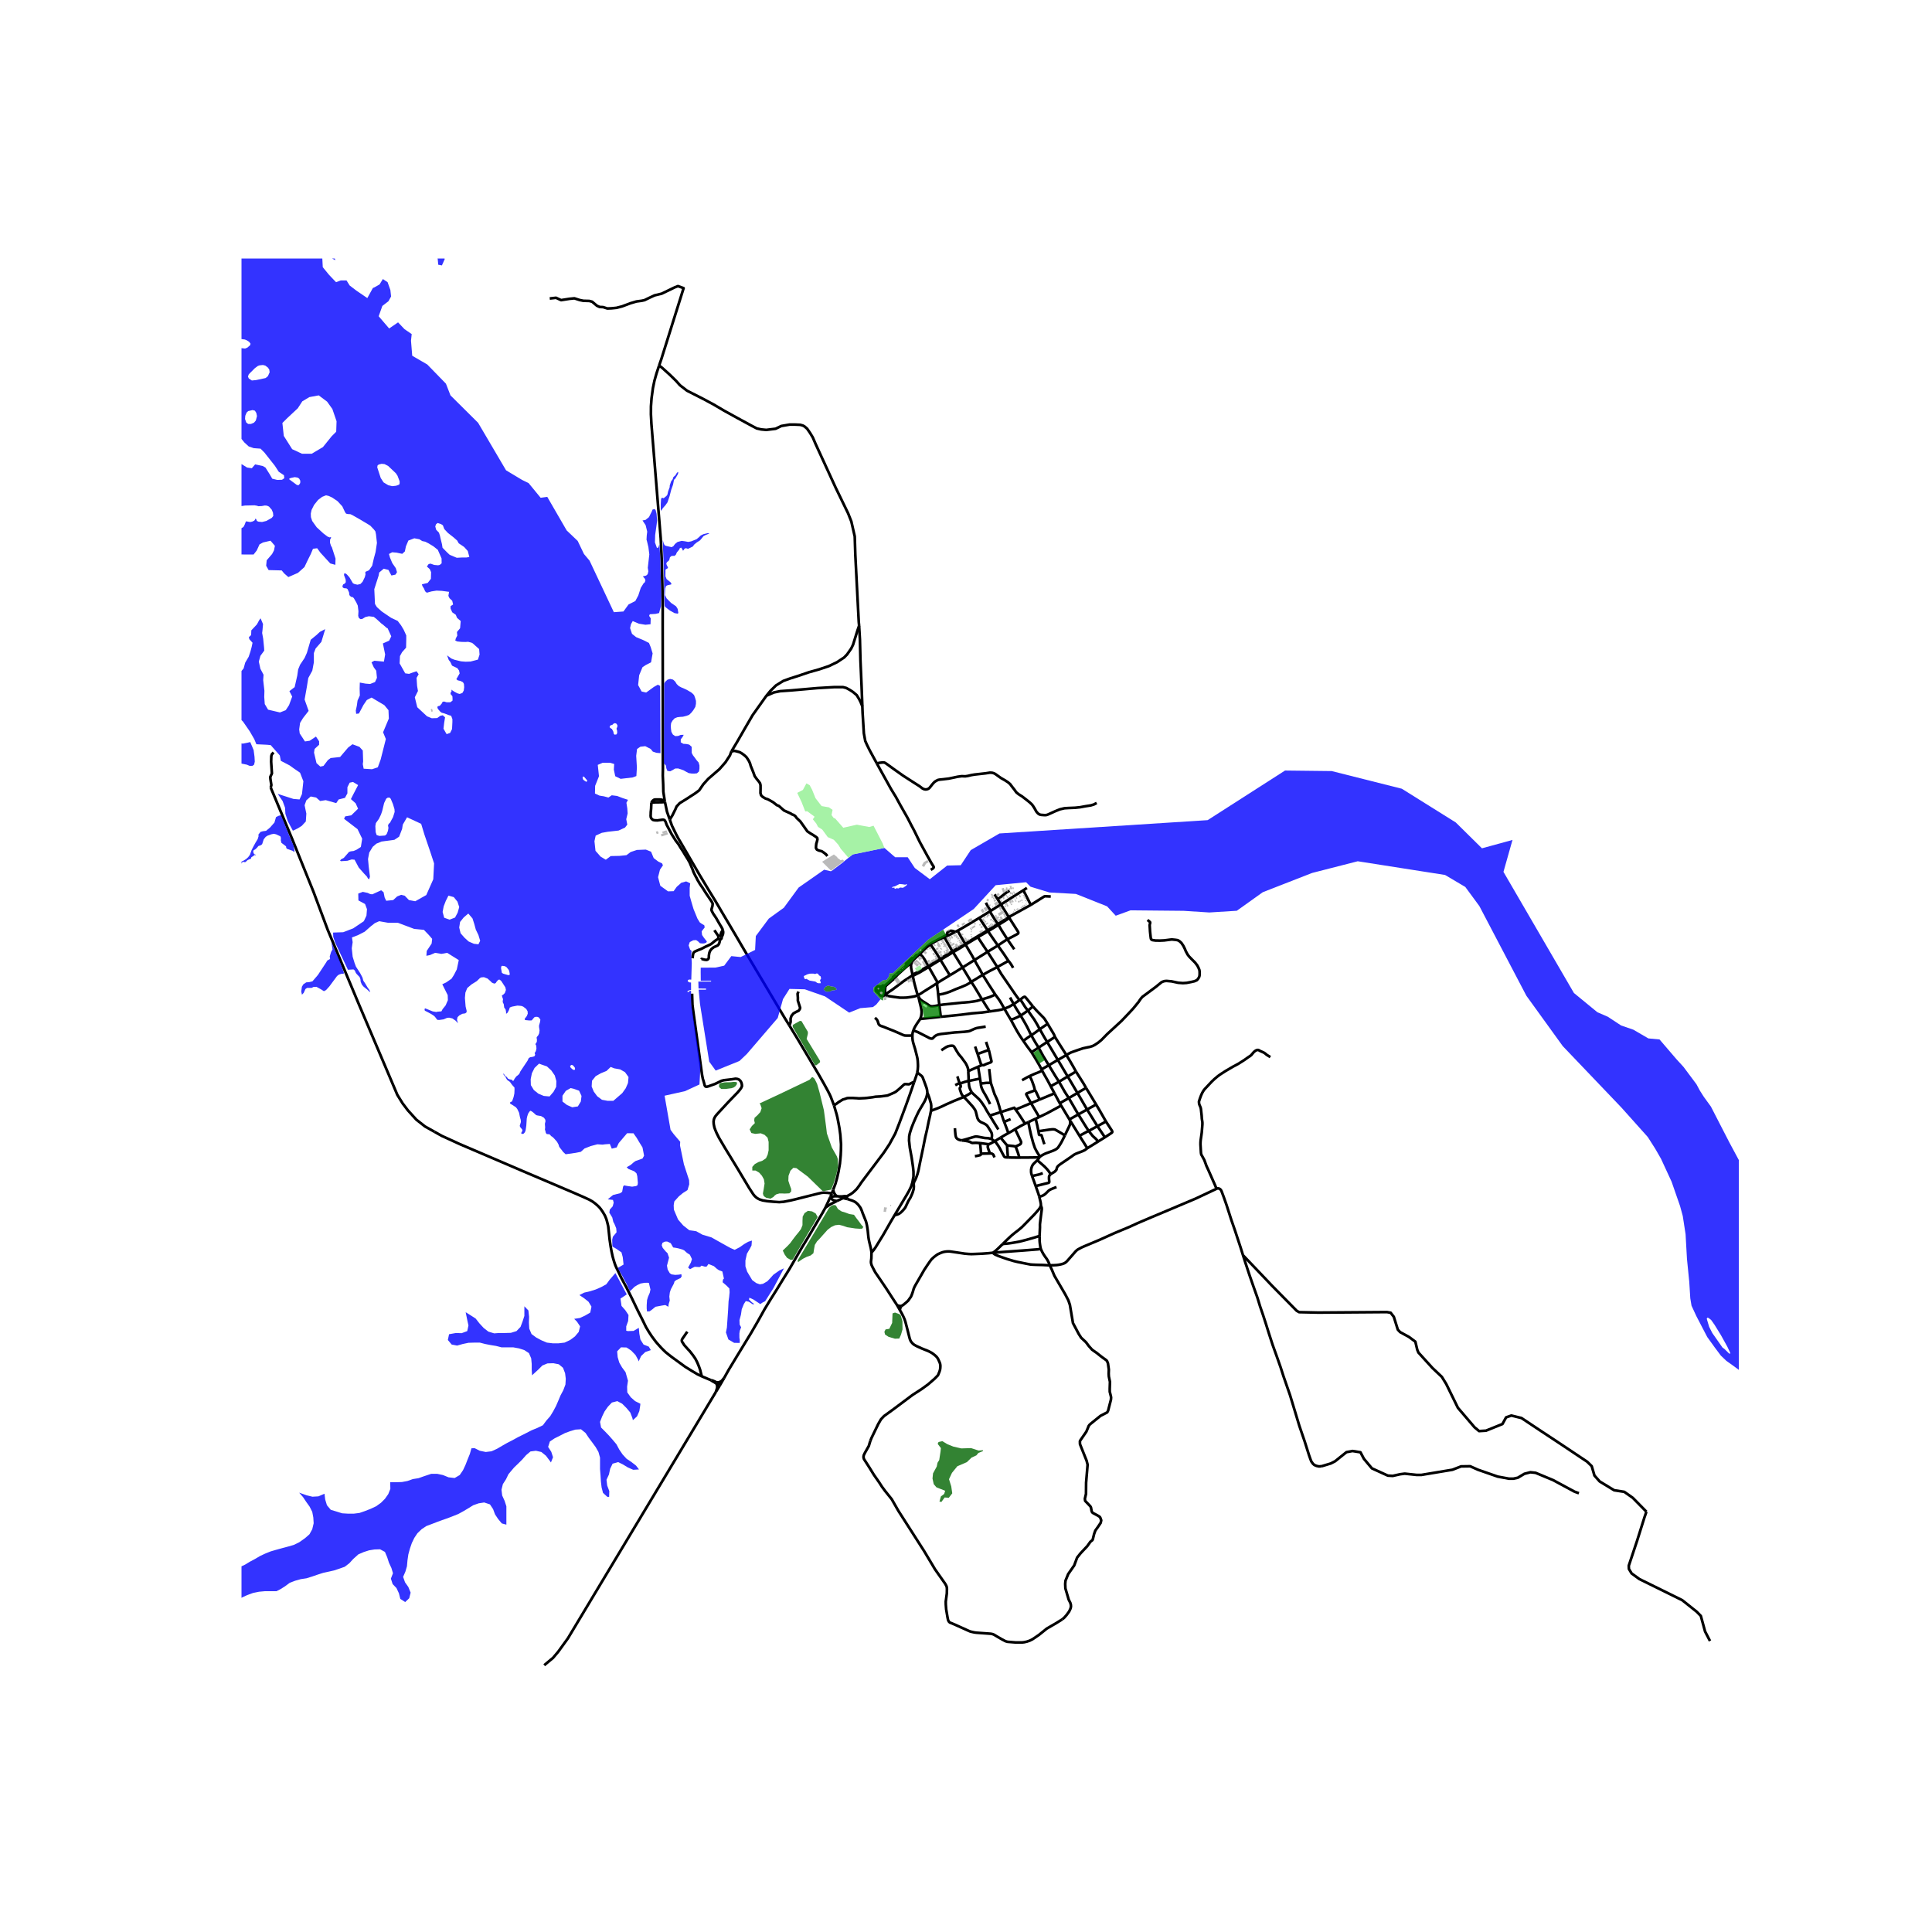 <svg xmlns="http://www.w3.org/2000/svg" width="960" height="960" viewBox="0 0 720 720"><defs><style>*{stroke-linejoin:round;stroke-linecap:butt}</style></defs><g id="figure_1"><path id="patch_1" d="M0 720h720V0H0z" style="fill:#fff"/><g id="axes_1"><path id="patch_2" d="M90 630.854h558V96.346H90z" style="fill:#fff"/><g id="LineCollection_1"><path d="m310.5 443.398.863-2.287.618-2.23.513-2.254.52-3.01.286-3.029.09-1.888.04-2.23-.26-3.547-.326-2.41-.334-1.842-.407-2.105-.3-1.245-.48-1.628-.522-1.774" clip-path="url(#p706b6f36ac)" style="fill:none;stroke:#000"/><path d="m294.107 382.052 3.224 5.282 7.187 12.11 1.114 1.92 1.441 2.539 1.246 2.27.765 1.465.488 1.05.757 1.97.472 1.261" clip-path="url(#p706b6f36ac)" style="fill:none;stroke:#000"/><path d="m340.639 403.352-.376-.003-.51.229-1.001.51-.897-.053h-.755l-.457.369-1.196 1.107-1.494 1.266-.685.404-2.532 1.09-.826.105-1.16.158-.756.088-1.67.088-1.212.21-2.004.247-.756.07-2.25.106-.773-.07-.773-.036-.827-.053h-1.23l-.79.053-.757.281-.896.264-1.459.896-1.037.756-.76.485M307.619 450.03l1.936-1.285 2.312-1.16" clip-path="url(#p706b6f36ac)" style="fill:none;stroke:#000"/><path d="m309.383 446.224-.82 1.797-.944 2.01M269.829 513.583l1.766-3.142 3.117-5.151 2.792-4.582 2.377-3.899 2.49-4.288 2.507-4.5 2.206-3.638 2.344-3.728 2.286-3.735 2.532-4.078 2.018-3.491 2.572-4.443 2.874-4.712 2.694-4.607 2.18-3.686 1.035-1.872M266.794 518.727l-55.155 91.834-3.611 4.99-1.93 2.285-3.29 2.739M339.87 358.488l-1.71 1.54M342.847 355.45l-.653.637-1.001.877-.397.366-.385.43-.136.175-.178.259-.227.294M340.07 363.233l-.51-2.388-.063-1.238.373-1.119M346.127 360.35l4.344-2.656M346.127 360.35l-.218-.345M349.287 366.325l-.047-.373-.1-.28-.11-.232-.282-.444-.898-1.588-1.723-3.059" clip-path="url(#p706b6f36ac)" style="fill:none;stroke:#000"/><path d="m340.165 363.683 2.635-1.334 3.327-2M350.471 357.694l4.704-2.828M350.471 357.694l-.174-.308M350.471 357.694l3.508 5.774M355.175 354.866l3.541 5.685M355.175 354.866l-.236-.334M355.175 354.866l3.065-1.81 1.62-1.047M354.94 354.532l-1.893 1.136-2.75 1.718M351.944 349.301l1.62 2.81 1.375 2.421M354.94 354.532l4.74-2.82M350.297 357.386l-1.734 1.077-2.654 1.542M346.757 351.931l2.107 3.094 1.433 2.361M345.91 360.005l-3.098 1.836-2.743 1.392" clip-path="url(#p706b6f36ac)" style="fill:none;stroke:#000"/><path d="m342.847 355.45 1.072 1.178.545.79.424.708 1.021 1.88M382.706 330.903l-1.334.875M373.02 337.068l2.919 4.716M373.02 337.068l-1.224-1.953M369.311 339.388l1.817-1.16 1.893-1.16M381.372 331.778l-1.53.964-2.109 1.323-2.637 1.697-2.075 1.306M368.885 339.66l-3.922 2.405M368.885 339.66l.426-.272M371.845 344.347l-.774-1.175-1.107-1.73-1.079-1.782M364.963 342.065l3.074 4.651M356.88 346.842l2.251-1.278 4.546-2.726 1.286-.773M356.88 346.842l-.906.46M359.68 351.713l-1.448-2.446-1.351-2.425M351.944 349.301l.924-.453M346.757 351.931l.383-.258.654-.404.81-.451.793-.414.63-.309.332-.127.494-.216.465-.19.626-.26M342.847 355.45l.934-.924.657-.665.649-.594.783-.651.465-.356.422-.329M342.056 370.927l.196.448M340.165 363.683l.373 1.747.276 1.217.354 1.306.265.976.26.936.363 1.062M349.287 366.325l-1.001.688-2.71 1.692-1.31.826-.896.594-1.314.802M329.74 370.687l.064.081.293.14.312.099.372.105.657.137 1.542.248 2.377.309 1.36.004 1.187-.045.888-.118.79-.11.679-.106.626-.13.668-.187.5-.187M358.716 360.55l3.24 5.363M363.168 357.768l-2.006 1.265-2.446 1.518M353.98 363.468l2.042-1.24 2.694-1.677M365.972 372.429l-1.2-1.998-1.677-2.78-1.14-1.738" clip-path="url(#p706b6f36ac)" style="fill:none;stroke:#000"/><path d="m349.637 370.695 1.754-.3 1.445-.412 1.334-.488 2.133-.912 2.071-.797 1.726-.74 1.22-.697.636-.436M366.237 363.301l-2.393 1.45-1.888 1.162M352.868 348.848l.015-.484M355.974 347.302l-1.702.879-1.404.667M352.883 348.364l.091-.552.14-.342.212-.22.492-.254.396-.1.424-.011.298.047.368.089.344.118.326.163M359.68 351.713l.18.296M364.218 348.986l-1.371.855-3.167 1.872M311.867 447.585l2.342-1.109M309.383 446.224l.389.413.28.277.245.191.341.171.456.17.773.14M340.639 403.352l-1.57 4.551-1.54 4.293-2.343 6.283-1.546 3.946-2.166 3.964-2.047 3.098-6.966 9.244-1.21 1.607-.382.537-.65.977-.912 1.217-.644.642-.83.753-.801.558-.745.427-.871.456M315.416 445.905l-.228-.114-.212-.028-.341.012-.766.097-1.009.016-.958-.094M315.416 445.905l-1.207.571M315.864 446.857l-.13-.256-.114-.27-.204-.426M340.379 384.013l-.163.517-.138.554-.056.793M341.836 399.671l.179-1.074.085-1.245-.02-.765-.065-1.233-.114-.88-.184-.862-.67-2.624-.392-1.27-.325-1.082-.207-.936-.095-.912-.006-.911M326.07 379.301l.541.48.242.31.157.3.11.257.163.513.155.468.111.175.18.19.203.158.33.17 1.015.344 2.043.818 1.868.737 2.059.895 1.225.553.541.202.139.026.195.017.484.022.66.006.787-.016.744-.05M367.341 382.584l-2.777.445-.37.06-.407.098-.627.224-.895.403-.407.187-.326.155-.337.114-.403.089-1.033.116-.53.06-3.54.231-3.057.354-2.025.228-.775.148-.59.176-.423.21-.268.166-.26.212-.367.35-.184.235-.231.163-.216.061-.427-.04-.472-.143-.725-.399-3.654-1.863-1.636-.611M342.922 379.753l-1.005 1.44-.423.652-.403.642-.456.88-.256.646M342.252 371.375l.617 2.643.244.962.216.989.135.976-.041.814-.11.83-.191.61-.2.554M350.595 378.923l-3.505.378-2.422.253-1.095.114-.65.085M363.168 357.768l4.863-3.048M366.237 363.301l-.977-1.814-.806-1.4-.602-1.042-.684-1.277M359.86 352.01l.402.744.582 1.018 1.169 1.94 1.155 2.056" clip-path="url(#p706b6f36ac)" style="fill:none;stroke:#000"/><path d="m370.904 370.63-2.307-3.552-2.36-3.777M371.668 360.392l-2.794 1.444-2.637 1.465M374.295 375.904l-.847-1.494-.504-.867-.363-.59-.37-.549-1.307-1.774M365.972 372.429l1.539-.452 1.281-.399 1.128-.476.984-.472M376.68 379.96l-.855-1.391-1.53-2.665" clip-path="url(#p706b6f36ac)" style="fill:none;stroke:#000"/><path d="m368.845 376.933 1.999-.285.752-.105.631-.102.9-.18.561-.158.607-.2M377.774 374.186l-1.685.993-1.794.725M384.42 392.135l2.629-1.721M381.351 387.879l1.36 1.961 1.196 1.588.512.707M388.168 398.515l-.863-1.6-1.445-2.468-1.44-2.312M388.168 398.515l.236.501M388.168 398.515l2.698-1.537M394.947 411.146l.517.88M394.947 411.146l3.358-1.933M392.985 407.463l.184.354 1.778 3.33M395.464 412.025l3.084 5.143M387.28 416.285l2.951-1.424 2.157-1.168 3.076-1.668M398.548 417.168l3.31-1.851M398.548 417.168l.241.503M376.68 379.96l.968 1.807 1.261 2.295.961 1.612.83 1.253.651.952" clip-path="url(#p706b6f36ac)" style="fill:none;stroke:#000"/><path d="m384.355 385.808-.59.378-.814.55-.815.582-.785.561M405.215 427.911l-1.547-2.458-1.363-2.169M398.789 417.671l.314.421.256.403.354.562.48.81.59.94 1.522 2.477M405.708 421.465l-.835.415-.968.518-.85.459-.75.427M405.215 427.911l4.017-2.497M391.54 437.579l.534-.337.855-.509.411-.366.295-.354.074-.134.059-.2.08-.382.133-.332.247-.334.256-.25.347-.28.312-.237 4.061-2.77.855-.623.37-.237.416-.211.386-.167.399-.156 1.237-.466.537-.212.48-.218.302-.146.268-.171.761-.576M409.232 425.414l2.531-1.576M405.708 421.465l1.142 1.417.213.274.17.2.165.155.405.372.352.302.363.365.341.397.373.467M411.763 423.838l-2.791-4.142M412.159 417.957l2.142 3.289.178.351.02.08.015.096-.001.077-.019.057-.025.084-.061.066-.084.082-.154.119-2.407 1.58M412.159 417.957l-3.187 1.739M408.492 411.617l1.293 2.19 2.374 4.15M408.492 411.617l-3.374 1.865M408.492 411.617l-3.745-6.176M401.857 415.317l2.446 3.943 1.405 2.205" clip-path="url(#p706b6f36ac)" style="fill:none;stroke:#000"/><path d="m408.972 419.696-1.795.984-1.47.785M401.857 415.317l3.26-1.835M401.857 415.317l-3.552-6.104M408.972 419.696l-3.854-6.214M405.118 413.482l-3.582-6.165M398.305 409.213l3.231-1.896M394.658 403.13l2.157 3.768 1.49 2.315M401.536 407.317l-3.638-6.148M404.747 405.441l-1.176.664-2.035 1.212" clip-path="url(#p706b6f36ac)" style="fill:none;stroke:#000"/><path d="m400.974 399.313 2.703 4.273 1.07 1.855M365.972 372.429l1.315 2.12.79 1.228.768 1.156" clip-path="url(#p706b6f36ac)" style="fill:none;stroke:#000"/><path d="m350.595 378.923 4.573-.456 3.068-.321 3.935-.5 3.903-.322 2.771-.391M368.031 354.72l3.85-2.352M364.402 349.273l2.315 3.494 1.314 1.953M371.668 360.392l-.662-1.037-2.975-4.635M371.882 352.368l1.77-1.205 1.735-1.12M376.144 342.104l2.432 3.83.67 1.049.127.212.104.224.022.17-.007.139-.048.099-.08.1-.103.079-.15.096-.32.18-1.574.839-1.83.921M377.99 353.768l-.741-1.062-.952-1.372-.91-1.292M372.095 344.677l1.239 2.12.993 1.538.68 1.074.38.633M370.653 333.298l1.143 1.817M371.845 344.347l.25.33M371.845 344.347l-3.808 2.37M375.939 341.784l-.806.55-.871.561-1.278.781-1.14.671" clip-path="url(#p706b6f36ac)" style="fill:none;stroke:#000"/><path d="m372.095 344.677 2.859-1.78 1.19-.793M372.095 344.677l-3.866 2.346M350.06 374.581l1.45-.212 2.636-.264 4.334-.443.822-.054 1.962-.174 1.742-.237 1.123-.21.691-.196 1.152-.362M350.06 374.581l.305 2.433.23 1.909" clip-path="url(#p706b6f36ac)" style="fill:none;stroke:#000"/><path d="m342.252 371.375.276.442.137.232.178.251.201.214.277.23.376.274.413.26 1.515.963.62.43.206.128.236.122.258.067.293.025.236.009.291-.026.793-.114.764-.153.527-.11.212-.038M349.637 370.695l.171 1.534.253 2.352M349.287 366.325l-.032.553.02.667.122.912.114.863.126 1.375M353.98 363.468l-2.56 1.547-2.133 1.31M368.037 346.716l.192.307M368.037 346.716l-1.983 1.172-1.836 1.098M371.882 352.368l-1.283-1.844-1.784-2.59-.586-.91M368.229 347.023l-3.827 2.25M375.808 358.077l-1.595-2.401-2.331-3.308M379.93 372.728l.318-.236M379.93 372.728l-2.156 1.458M371.668 360.392l.441.834.562.96.574.953 1.62 2.344 2.706 3.947.65.956.904 1.261.806 1.08M375.808 358.077l-2.018 1.14-2.122 1.175M364.402 349.273l-.184-.287M364.402 349.273l-4.543 2.736M376.248 331.947l-.822.466-.5.305-.373.291-.344.279-.912.728-.785.594-.716.505M377.566 360.69l-.492-.864-.382-.602-.513-.712-.37-.435M376.144 342.104l-.205-.32M376.144 342.104l.29-.61M375.939 341.784l.496-.29M376.435 341.494l7.712-4.267M391.58 334.097l-2.029-.089-.177.018-.17.039-5.057 3.162" clip-path="url(#p706b6f36ac)" style="fill:none;stroke:#000"/><path d="m381.372 331.778.985 1.929 1.79 3.52M396.852 423.12l.48-1.02.4-.826.463-.968.383-.813.08-.184.09-.24.05-.293.032-.287.018-.293-.01-.25-.049-.275M397.898 401.169l-3.67-6.17M397.898 401.169l-3.24 1.961M400.974 399.313l-.925.58-2.15 1.276M387.488 383.554l2.93-2.007M390.248 388.318l-1.15-1.921-1.61-2.843M383.069 376.6l1.522 2.176.875 1.221 1.038 1.762.984 1.795M384.355 385.808l1.522-1.054 1.611-1.2M384.949 375.09l1.46 1.635 1.518 1.555.875.88.286.312.248.334.638 1 .444.741M393.153 386.435l-.177-.474-.171-.393-.201-.38-.385-.646-.576-.952-1.225-2.043M390.248 388.318l3.98 6.682M390.248 388.318l-3.2 2.096M390.248 388.318l2.905-1.883M397.402 393.169l-3.012-4.732-1.237-2.002M394.228 395l-3.362 1.978M397.402 393.169l-1.4.838-1.774.993M400.974 399.313l-1.025-1.839-1.115-1.929-1.432-2.376M427.639 342.842l.911.765.074.138.007.187-.032.147-.09.301-.064.415.146 2.409.22 2.002.09.61.121.228.236.212.35.114.993.138 1.685.025 1.538-.066 2.857-.358 1.44.147.627.098.448.17.415.277.684.627.708 1.074.57 1.147.333.83.676 1.246.562.74.903.936 1.335 1.335.822 1.082.464.903.31.79.072.546.017.903-.049.667-.163.545-.423.684-.448.455-.871.375-1.213.277-1.684.325-1.384.09-.862-.065-.871-.057-2.5-.53-1.806-.162-.7.04-.578.155-.643.277-2.05 1.676-5.064 3.76-.545.61-.48.66-.383.602-2.01 2.458-2.002 2.157-2.385 2.506-5.34 4.907-2.124 2.173-1.212 1.002-1.27.846-.855.439-.976.301-.945.188-.903.195-.74.163-1.881.626-1.597.56-1.002.367-.909.465-.797.472M391.561 404.799l1.424 2.664M391.561 404.799l3.097-1.669M388.404 399.016l.618 1.184.615 1.083.623 1.086.683 1.27.618 1.16M390.866 396.978l2.434 4.028 1.358 2.124M378.323 420.802l-1.298.802-1.249.68M372.884 423.956l1.423-.839 1.469-.834M374.222 418.073l.976 2.554.578 1.656M382.019 418.768l1.212-.566M378.323 420.802l1.913-1.103 1.783-.931M378.477 413.509l.929 1.267 2.613 3.992M384.229 411.102l3.213-1.326M384.229 411.102l-5.752 2.407M384.229 411.102l3.051 5.183M385.698 406.385l-.092.003-.165.04-.305.128-2.36.883-.234.14-.063.084-.023.085.01.1.037.09.048.095 1.678 3.069M387.28 416.285l-1.318.619M365.516 403.81l.07.696.146.642.208.562.427.887.448.785.403.676.68 1.224.504.977.578 1.205M365.223 401.966l-.711-4.41M365.223 401.966l.293 1.843M360.995 402.833l1.538-.305 1.844-.387.846-.175M364.512 397.555l1.206-.534M364.512 397.555l-3.671 1.627M365.718 397.021l-1.388-4.238M368.522 391.337l.987 4.2-.051.167-.12.124-.22.116-.749.281-.551.192-.377.158-.284.132-.23.108-.236.106-.086.026-.084.014-.308-.012-.251-.022-.244.094M369.238 403.522l-1.786.053-1.936.234M368.636 398.37l.602 5.152" clip-path="url(#p706b6f36ac)" style="fill:none;stroke:#000"/><path d="m362.139 407.042-.248-.396-.23-.442-.214-.513-.171-.478-.122-.578-.057-.581-.102-1.221M360.84 399.182l.012.236.042.864.048.988.053 1.563" clip-path="url(#p706b6f36ac)" style="fill:none;stroke:#000"/><path d="m357.675 403.726.355-.055.459-.118.545-.183.577-.201.752-.2.632-.136M368.856 415.747l-1.08-1.753-.88-1.594-1.18-1.734-.692-.854-.643-.627-1.75-1.595-.492-.548M359.205 408.81l1.613-.883.802-.514.519-.37M372.884 423.956l2.42 2.889M372.884 423.956l-2.185 1.357M378.485 427.273l-.8-.168-1.565-.164-.816-.096M375.617 431.35l-.175-2.251-.138-2.254" clip-path="url(#p706b6f36ac)" style="fill:none;stroke:#000"/><path d="m379.902 431.398-.545-1.79-.358-.973-.18-.472-.076-.244-.092-.254-.084-.229-.082-.163" clip-path="url(#p706b6f36ac)" style="fill:none;stroke:#000"/><path d="m378.323 420.802.542 1.176.63 1.327.798 1.685.217.475.027.1.006.066-.005.125-.02.125-.04.148-.073.169-.051.083-.13.126-.273.182-.586.272-.88.412M375.617 431.35l1.974.044 2.311.004M387.364 431.303l-2.823.067-4.639.028M385.962 416.904l-1.543.72-1.188.578" clip-path="url(#p706b6f36ac)" style="fill:none;stroke:#000"/><path d="m387.578 431.054-.546-.815-.692-1.148-.659-1.253-.659-1.937-.782-2.922-.545-2.433-.464-2.344M387.578 431.054l-.214.249M396.852 423.12l-.541 1.092-.574 1.124-.444.8-.777 1.217-.183.26-.3.315-.347.276-.464.273-.79.362-1.729.647-.944.338-.83.39-.696.395-.655.445M387.305 445.945l-.082-.272-.215-.729-.269-.756-.769-2.186M384.634 438.273l.124.389.431 1.143.781 2.197" clip-path="url(#p706b6f36ac)" style="fill:none;stroke:#000"/><path d="m391.54 437.579-.328.358-.18.277-.097.374.004.33-.004.513.049.39.037.383.01.322-.064.13-.052.067-.108.069-.181.055-4.656 1.155M373.7 463.585l1.351-1.326 1.213-1.156.806-.732 1.209-.993 1.021-.77 1.53-1.277 1.196-1.197 3.411-3.507 1.667-1.876.319-.435.311-.556.096-.221.06-.202M387.305 445.945l.195.83.206.86.165.817.036.39-.004.326-.014.17" clip-path="url(#p706b6f36ac)" style="fill:none;stroke:#000"/><path d="m387.423 460.586.09-2.112.044-1-.004-1.201.163-1.465.22-1.758.303-2.33-.002-.36-.017-.215-.055-.209-.096-.224-.18-.375M335.812 486.772l.835-.494.993-.833.77-.692.496-.696.557-.777.342-.778.375-1.07.317-1.11.313-.741.31-.59.36-.617 1.206-2.093 1.778-3.088 1.323-1.983.607-.882.744-1.006.871-.817.859-.663.57-.391.707-.334.595-.256.69-.236.73-.159.643-.073.566-.029.553.017.505.057 5.14.76 1.51.126.993.041 1.334-.048 2.577-.11 2.294-.167 1.755-.177M373.7 463.585l-1.977 1.908-.77.697-.52.398-.403.275M391.224 471.534l-1.16-.038-1.485-.078-2.434-.06-1.339-.062-.803-.06-.947-.176-1.734-.346-.736-.154-.83-.163-.507-.1-.52-.12-.918-.223-2.453-.734-2.105-.727-1.22-.44-1.145-.5-.399-.257-.248-.203-.211-.23" clip-path="url(#p706b6f36ac)" style="fill:none;stroke:#000"/><path d="m387.906 465.461-1.244.142-5.44.428-8.954.65-2.238.182M335.357 488.216l.1-.515.108-.367.117-.282.13-.28M334.299 486.36l.332.165.347.105.295.074.276.045.263.023M335.357 488.216l-1.058-1.856M324.329 537.005l.488-1.188 2.49-5.144 1.01-1.742 1.155-1.22 3.565-2.589 7-5.24 3.516-2.279 2.28-1.66 2.473-2.133 1.237-1.27.55-1.313.216-.692.101-.618.037-.554-.004-.574-.086-.509-.126-.406-.232-.55-.212-.452-.248-.528-.3-.452-.42-.476-.606-.52-.843-.636-.79-.443-.675-.334-2.368-.944-1.844-.838-.94-.5-.606-.485-.534-.61-.304-.51-.245-.618-.256-.964-.814-3.223-.574-2.197-.322-.948-.443-1.005-.492-.989-.806-1.436M324.792 466.73l-.061 2.234-.118.928-.026.31.007.287.058.386.16.576.346.757 1.018 1.937 1.847 2.693 2.418 3.59 1.986 3.076 1.872 2.856M310.5 443.398l-.486 1.346M311.902 445.794l-.548-.45-.39-.579-.252-.529-.212-.838M309.383 446.224l.083-.177M311.902 445.794l-.881.023-.37.039-.469.085-.716.106M315.864 446.857l.403.126.557.191.846.269.782.366.438.265.392.353.342.31.305.334.338.451.443.635.489 1.099.24.724 1.27 3.162.203.738.18.808.182 1.131.11.79.236 2.36.13.858.176.859.227.924.37 1.542.237 1.35.032.228M333.38 452.888l-1.434 2.425-2.73 4.777-2.462 4.012-.5.81-.502.703-.29.39-.405.477-.265.248M345.62 407.293l-.179.842-.122.484-.179.599-.586 1.265-2.181 3.707-1.018 2.14-.927 2.125-.758 1.92-.61 1.928-.228 1.116-.057 1.643.285 2.63.7 3.816.489 3.361.179 1.774.008 1.816-.408 2.196-.471 1.514-.798 1.644-1 1.75-2.296 3.84-2.084 3.485" clip-path="url(#p706b6f36ac)" style="fill:none;stroke:#000"/><path d="m346.955 413.97-.366 1.815-.513 2.222-.618 3.043-.62 2.613-.862 4.297-1.172 5.599-.464 2.356-.167.688-.268.964-.387 1.09-.358.863-.512 1.001-.095.334-.048.383.061.895-.053.915-.378 1.307-.391.968-.456.997-.725 1.18-.272.557-.211.452-.448.958-.183.387-.275.43-.377.455-.403.452-.728.704-.598.43-.602.265-1.087.298M346.955 413.97l.05-.488.023-.48.017-.896-.106-.886-.33-1.103-.268-.949-.464-1.281-.257-.594M341.836 399.671l1.163.936.45.356.214.248.166.263.245.635.317.834.554 1.518.362 1.005.175.696.09.716.048.415M340.639 403.352l.916-2.643.28-1.038M249.603 305.422l.81 2.286 1.493 3.077.838 1.604 1.1 1.856 3.141 5.403 3.687 6.34 3.37 5.599 2.677 4.37 2.328 3.972 2.702 4.549 2.41 4.085 2.238 3.825.914 1.56 14.973 25.166 1.823 2.938" clip-path="url(#p706b6f36ac)" style="fill:none;stroke:#000"/><path d="m297.578 369.54-.345.804.115 1.467-.014 1.093.863 2.675-.13.46-.402.604-1.021.489-.95.546-.733.906-.331 1.007.015 1.222-.202.704-.336.535M326.754 284.49l5.323 9.588 1.774 2.897 1.66 3.044 2.72 4.801 1.46 2.845.977 1.83 2.144 4.375 2.719 4.972 1.607 2.857.576.921.139.194.095.236.033.13-.033.14-.13.17-.26.243-.684.416M272.581 280.023l-.568 1.506-1.649 2.545-2.253 2.572-4.18 3.613-1.831 2.032-1.55 2.262-1.6 1.185-1.352.868-1.616 1.053-2.687 1.663-1.15 1.24-.415.98-1.158 2.342-.969 1.538M247.809 298.885l.76 3.608 1.034 2.93M326.754 284.49l1.038-.219 1.184-.126.586.037.394.175.477.333 2.433 1.762 3.712 2.629 3.841 2.474 2.263 1.44 1.054.81.505.26.573.14.51-.026.463-.138.326-.18.341-.292.88-1.127.667-.777.485-.42.516-.305.582-.289.619-.11 1.261-.126 2.092-.252 1.823-.374 1.473-.317 1.515-.212 1.367.049.936-.143 1.36-.321 1.179-.195 1.107-.123 2.987-.337 1.611-.248.83.044.583.155.565.28 2.133 1.523 1.595.911 1.075.708.74.635.773 1.033.838 1.067.7.984.92.741 1.278.805 1.53 1.18 1.262 1.01.863.805.472.667.44.692.732 1.303.378.443.415.387.428.235.513.123 1.2.09.629-.009.526-.124.465-.202 2.616-1.18 1.596-.642 1.677-.39 1.57-.099 2.417-.097 1.807-.187 1.872-.343 2.19-.35 1.099-.333 1.057-.57M161.972 421.812l-3.571-2.004-3.23-2.533-3.166-3.482-1.963-2.596-1.963-3.165-14.437-34.001-11.525-27.543-5.256-14.055-7.978-19.755-6.143-14.752-1.859-4.415" clip-path="url(#p706b6f36ac)" style="fill:none;stroke:#000"/><path d="m101.951 280.43-.64.68-.204.682-.061 2.085.285 4.352-.6 1.321.04.702.356 2.338-.246.921M321.374 263.25l.09 2.377.472 7.666.52 2.864.668 1.482.993 2.001 2.637 4.85M321.374 263.25l-.635-1.587-.57-1.14-.903-1.472-1.343-1.14-1.18-.78-1.36-.741-1.212-.318-1.677-.008-1.734.012-6.137.354-9.726.855-4.159.293-2.36.48-2.757 1.226M272.581 280.023l2.115-3.516 2.876-5.004 2.905-4.99 5.144-7.229M320.165 233.2l-.574 1.64-.724 2.336-.96 3.1-.692 1.416-1.514 2.173-1.131 1.172-1.254.822-1.383.92-3.077 1.473-3.68 1.229-3.686 1.033-4.192 1.424-2.857.904-2.539.92-2.694 1.66-2.083 2.026-1.504 1.836" clip-path="url(#p706b6f36ac)" style="fill:none;stroke:#000"/><path d="m320.165 233.2.306 5.18.195 7.731.423 9.685.285 7.455M245.64 136.197l1.188.936 2.848 2.58 2.263 2.214 1.465 1.643 2.637 2.035 6.023 3.06 3.89 2.083 3.89 2.295 5.014 2.767 5.34 2.897 1.84.96 1.635.366 1.889.18 3.475-.431 2.132-1.026 3.126-.537 2.116.016 1.807.082.96.26.684.374.944.83 1.091 1.58.993 1.643 1.074 2.49 7.472 16.277 4.619 9.522 1.208 3.048 1.27 5.578.212 6.803.765 14.975.522 10.113.133 1.39M247.74 298.554l-.528-3.447-.062-2.803-.15-3.25.046-2.665-.085-53.634.013-9.04-.212-8.529-.13-6.104-.4-8.469-3.473-42.678-.18-3.524.016-3.012.217-2.959.516-3.828.561-2.715.757-2.689.993-3.011" clip-path="url(#p706b6f36ac)" style="fill:none;stroke:#000"/><path d="m204.868 111.241 2.339-.264 1.891.874 3.112-.488 1.85-.183 1.953.63 1.383.285 2.196.061 1.078.285 1.79 1.505.997.447 1.301.061 1.587.509 1.586-.062 1.83-.182 2.055-.53 3.214-1.2 2.135-.63 2.054-.284.996-.224 1.79-.874 1.933-.895 2.623-.63 4.942-2.38 1.16-.447 2.096.764-8.332 26.545-.788 2.263M383.069 376.6l1.88-1.51M380.248 372.492l.92 1.39.529.85.305.472.281.399.786.996M380.37 378.48l1.417-.96 1.282-.92M384.949 375.09l-2.527-3.146-.3-.331-.123-.098-.104-.036-.098.002-.151.043-.182.082-.241.13-.52.42-.455.336M380.37 378.48l-1.292.636-1.007.442-.386.164-.322.096-.346.081-.338.062M387.049 390.414l1.733 3.178 2.084 3.386M384.355 385.808l.704 1.322.948 1.616 1.042 1.668M380.37 378.48l1.156 1.973.794 1.392.545 1.005.492 1 .53 1.115.468.843M377.774 374.186l.708 1.258.444.74.451.717.632.968.361.61M377.774 374.186l-1.366-2.45M268.494 515.902l-.22.371M268.494 515.902l1.335-2.32M268.494 515.902l-.188-.183-.227-.159-.269-.134-.268-.093-.408-.13M386.599 432.37l.537.503.633.552 1.023.901.544.482.589.617.44.498.558.696.309.468.308.492M384.634 438.273l-.227-.718-.081-.325-.061-.428v-.952l.159-.712.179-.497.2-.402.194-.285.236-.273.644-.626.722-.684M387.364 431.303l-.218.332-.193.308-.175.214-.18.214M247.74 298.554l.069.331M242.79 299.09l.16-.344.37-.395.272-.222.222-.111.58-.074h1.332l.58.037.9.197.533.376M269.381 346.748l-.114-.436-.107-.247-.473-.863-.212-.308-.811-1.393-.75-1.334-.39-.578-.309-.472-.245-.35-.251-.383-.36-.718-.141-.285-.058-.203-.017-.238.074-.294.12-.422.13-.436.073-.374.056-.553-.081-.302-.279-.52-1.026-1.53-1.102-1.62-1.27-2.01-.995-1.424-.537-.92-.4-.66-.34-.724-.253-.431-.375-.733-.496-1.017-.35-.976-.407-.969-.675-1.611-.741-1.294-.814-1.302-.936-1.563-.855-1.286-.832-1.372-.983-1.272-1.496-2.367-.864-1.62-1.03-1.934-.17-.443-.188-.582-.163-.31-.19-.317-.216-.17-.249-.082-.447-.008-.513.077-.664.081-.618.094-.709-.023-.481-.037-.503-.127-.326-.248-.276-.306-.208-.39-.068-.563.024-.506.025-.913.086-.765.062-.752v-.309l.037-.702.024-.556.062-.456M247.809 298.885l-1.079.084-.668.016-.627.008h-.675l-.578.017-.7.057-.692.024M308.327 319.046l-.39-.537-.22-.228-.27-.179-.314-.276-.902-.6-1.074-.259-.73-.343-.344-.602.043-.859.086-.73.258-.859.171-.73-.085-.558-.387-.345-1.16-.772-.945-.56-1.189-.799-2.59-3.651-1.376-1.305-.56-.756-.596-.396-.651-.227-.369-.283-2.554-1.152-1.896-1.682-.793-.312-1.36-1.076-1.191-.68-.793-.426-.88-.283-.622-.368-.426-.256-.58-.583-.231-.823.035-1.74-.01-1.165-.178-.733-.453-.652-.793-.963-.766-1.077-.425-1.219-.623-1.558-.426-1.049-.226-.822-.34-.794-.51-.85-.567-.822-.765-.68-.85-.623-.822-.481-1.305-.355-.708-.142-1.094.197M258.097 357.123l.034-.289.042-.468.043-.326.07-.424.114-.397.184-.312.354-.27.383-.184.397-.17.453-.212.34-.127.581-.213.284-.128.553-.269.51-.278.414-.212.627-.285 1.285-.605.617-.411.448-.393.622-.515.618-.412.713-.428M267.783 349.795l.143.16.19.1.278.04M267.843 349.045l-.106.166-.049.19.012.196.083.198M261.336 357.536l.125-.163.397.085.34.099.382.09.525.065.204.009.34-.1.25-.182.144-.188.061-.21.05-.151.016-.303-.006-.375.032-.2.056-.388.062-.356.076-.307.205-.498.268-.44.318-.382.383-.3.44-.342.805-.358.651-.294.4-.447.247-.59.287-1.214M268.394 350.096l.146-.052.184-.112.135-.167.07-.204-.002-.214-.075-.202M267.843 349.045l-1.605-2.377" clip-path="url(#p706b6f36ac)" style="fill:none;stroke:#000"/><path d="m268.373 348.838-.196.011-.183.072-.151.124M360.84 399.182l-.008-.17-.073-.724-.273-.826-.317-.676-.322-.59-.752-1.025-.765-1.058-.599-.704-.516-.63-.367-.587-.35-.553-.69-1.207-.242-.372-.233-.218-.249-.108-.476-.036-.716.08-.674.168-.615.291-.438.277-1.36.895M365.232 425.998l3.23.432M358.492 424.981l1.309.177 1.064.196.432.132.194.08.184.095.188.1.152.069.201.083.176.035h.113l.46-.033.832-.02 1.435.103" clip-path="url(#p706b6f36ac)" style="fill:none;stroke:#000"/><path d="m365.592 429.94-.136-1.899-.224-2.043M358.492 424.981l-.35-.048-.354-.062-.39-.122-.362-.17-.314-.2-.252-.252-.188-.314-.154-.565-.094-.74-.089-.933-.078-1.127M327.492 367.54l-.22.03-.235.07-.211.148-.112.116-.087.08-.029.08-.05.075-.04.08-.03.055M326.864 369.704l-.085-.092-.11-.06-.09-.14-.06-.101-.06-.12-.06-.17-.02-.201.009-.145.02-.11.03-.14.01-.066.03-.085M327.404 368.39l-.099.085-.141.043-.125.003-.56-.247M328.813 367.448l-.12.11-.12.055-.146.04-.13.015-.16-.005-.435-.106-.21-.016M327.404 368.39l.147-.125.05-.085-.004-.122-.105-.517M328.773 366.866l.035.06.045.12.02.12-.005.196-.055.086M329.522 367.894l-.043-.07-.12-.14-.09-.051-.456-.185M329.57 367.973l-.048-.079M329.71 368.564l-.026-.215-.024-.195-.09-.18M341.912 356.067l-.193-.172-.044-.017-.044-.006-.05.008-.054.017-.07.068-1.038 1.16-.05.046-.043.025-.055.008-.065-.012-.159-.091-.053-.028-.038-.008-.037.007-.048.014-.066.035-2.182 2.022-.013.025v.028l.006.028.01.025.216.294.055.126v.029l-.005.02-.017.023-5.081 4.413-.01.015-.004.02v.024l.006.017.105.12.017.029.01.034.001.018-.003.01-1.244 1.144-.144.174-.533.533-1.137.936-.113.118-.068.117-.107.51M329.618 369.562l.097-.556v-.216l-.005-.226" clip-path="url(#p706b6f36ac)" style="fill:none;stroke:#000"/><path d="m341.912 356.067-2.456 2.342-1.42 1.503-3.882 3.213-.157.158-.112.223-.104.345-.081.151-1.362 1.306-2.215 1.963-.155.157-.083.147-.175.99M269.381 346.748l-.374.407-.204.346-.126.358-.085.293-.219.686" clip-path="url(#p706b6f36ac)" style="fill:none;stroke:#000"/><path d="m268.852 349.145-.124-.152-.165-.106-.19-.05M268.852 349.145l.334-.407.191-.44.086-.378.04-.386-.016-.407-.106-.379M327.404 368.39l.268.5M327.672 368.89l.334.049M326.864 369.704l.301-.491.507-.323M326.864 369.704l.055.058.14.11.2.12.11.09.122.09.1.14.09.141.11.16.07.09.11.14.11.111.13.1.201.07.28.08.231.03h.18l.191-.1.05-.09.035-.11.24-1.372M328.006 368.939l.246.036.486.037.383.15.497.4M329.522 367.894l-.588.164-.439.15-.328.27-.161.46" clip-path="url(#p706b6f36ac)" style="fill:none;stroke:#000"/><path d="m328.046 369.681-.065-.404.025-.338M352.883 348.364l-4.298 2.323-1.678.888-1.239.958-1.456 1.318-1.703 1.647-.597.57M365.592 429.94l.002.152-.039.128-.096.157-.144.086-.22.07-.484.106-.626.145-.67.102M368.935 429.856l-1.636.041-1.707.042M368.935 429.856l.382.008.229.047.231.087.224.15.118.097.075.105.074.145.34.842M368.463 426.43l-.134.203-.119.253-.072.258-.025.2.012.197.045.197.147.476.3.832.318.81M370.7 425.313l-1.602.867-.635.25M369.515 424.394l.435.43.411.275.338.214" clip-path="url(#p706b6f36ac)" style="fill:none;stroke:#000"/><path d="m375.617 431.35-.7-.044-.2-.023-.078-.021-.114-.04-.082-.04-.1-.063-.158-.18-.72-1.323-.786-1.53-.661-1.107-.74-1.041-.243-.3-.336-.325M369.515 424.394l-.34.001-.425-.115-.293-.072-.352-.05-.664-.035-.46-.033-.532-.093-.916-.173-.772-.157-.624-.098-.495-.018-.303.043-.447.117-1.144.339-1.892.565-1.364.366M359.205 408.81l-.912.367-2.686 1.074-3.11 1.375-1.431.692-1.344.594-1.627.61-1.14.448" clip-path="url(#p706b6f36ac)" style="fill:none;stroke:#000"/><path d="m359.205 408.81 1.257 1.32 1.298 1.423.66.74.488.631.472.696.268.619.26 1.03.205.83.182.647.253.484.204.317.394.35.48.326.888.378.61.31.39.268.314.272.346.444.545.895.484.753.33.647.122.492.025.492-.029.473-.136.747M357.675 403.726l-.35-.869-.24-.716-.184-.675-.171-.318M357.675 403.726l-.15.023-.172.04-.188.049-.19.073-.985.513M359.205 408.81l-.428-.44-.321-.434-.232-.477-.232-.683-.26-.777-.042-.227-.004-.185.024-.12.047-.09.09-.125.137-.15.032-.161.014-.161-.014-.157-.162-.472-.179-.425M383.676 401.043l-.217.097-.692.366-.565.322-1.311.74M386.992 421.578l-.428-2.123-.602-2.551M386.992 421.578l.192 1.122.021.11.02.053.044.052.034.018.059.019.167.01.323.01.076.01.076.017.062.034.042.04.044.048.042.073.661 2.186.363 1.026" clip-path="url(#p706b6f36ac)" style="fill:none;stroke:#000"/><path d="m396.852 423.12-1.461-.89-1.664-.976-.52-.283-.351-.075-.34-.035-.334.008-.295.023-.842.093-4.053.593M395.904 603.462l.732-.635.83-.944.978-1.335.488-1.057.179-.717-.032-.7-.212-.765-.587-1.155-1.236-4.2-.074-1.643.106-1.221 1.009-2.483 2.238-3.214 1.091-2.93 1.319-1.652 2.466-2.62 1.148-1.612.74-.602.155-.277.504-2.042.456-1.27.896-1.245 1.09-1.62.212-.952-.366-1.01-.236-.316-.75-.464-1.822-.985-.253-.293-.155-.374-.26-1.384-.252-.431-1.905-1.994-.098-.798.415-1.798.041-4.2.562-6.681-.367-1.473-2.474-6.177-.032-1.066.146-.326 2.263-3.288.643-1.546.203-.53.286-.406.415-.39 3.695-2.987 2.53-1.31.335-.66 1.041-4.036.066-.782-.074-.537-.423-1.676-.008-1.123.081-2.572-.407-1.97-.064-1.041.054-1.553-.323-2.303-.364-.924-.265-.264-1.81-1.312-1.79-1.424-1.684-1.172-1.246-1.4-1.025-1.383-1.807-1.69-.916-1.436-2.136-4.028-1.148-6.8-.57-1.672-1.172-2.246-4.02-6.893-.977-2.312-.753-1.601M387.906 465.461l.18.434.314.665.5.895.59.879.566.78.187.282.24.431.346.676.395 1.03" clip-path="url(#p706b6f36ac)" style="fill:none;stroke:#000"/><path d="m453.358 443.024-7.692 3.622-9.042 3.824-7.341 3.085-5.283 2.254-3.28 1.497-5.29 2.198-5.697 2.571-3.785 1.595-1.486.615-1.265.55-1.474.78-.406.301-.432.391-2.555 2.914-.465.537-.513.529-.532.39-.395.188-.59.203-.704.17-.709.127-.663.086-1.082.061-1.453.022M387.423 460.586l.008 1.799.053.688.077.63.167 1.074.086.352.091.332M373.7 463.585l1.152-.094 1.046-.113 1.143-.16 1.913-.329.989-.187 1.1-.273 1.675-.44 2.61-.744 1.212-.378.883-.281M324.329 537.005l-.554 1.872-1.465 2.587-.407.855-.09.504.009.391.162.554 1.937 3.011 1.742 2.824 1.994 2.864 1.05 1.628 1.14 1.538 2.482 3.093 2.45 4.289 9.637 15.056 4.053 6.787 3.76 5.339.44.797.179.537.049.651-.033 1.595-.407 3.077.017 1.107.13 1.757.52 3.093.204.944.253.529.415.407.618.228 1.278.545 4.948 2.23.587.26.667.187.969.212.757.106 5.42.39.61.123.562.211 1.124.676 1.945 1.131 1.261.651.74.212 2.923.236 1.424.016 1.075-.008.79-.09.96-.212 1.123-.382 1.033-.52 2.344-1.588 2.955-2.376 1.547-.895 1.773-1.025 1.547-.961.928-.586M463.223 467.772l.968 3.011 1.498 4.534 1.408 4.044 1.497 4.232 1.002 3.263 1.115 3.248 1.115 3.442 1.058 3.377 1.367 4.216 1.555 4.322 1.433 4.077 1.074 3.345 2.45 7.064 1.79 5.892 1.677 5.55 1.986 5.795 1.627 5.143.554 1.563.326.797.602.83.505.44.797.341.928.196 1.01-.082M588.417 556.48l-1.615-.573-8.022-4.323-6.511-2.708-1.928-.208-2.24.573-2.448 1.458-1.667.364h-1.615l-4.219-.781-7.345-2.552-2.917-1.302-3.386.052-3.23 1.25-11.564 1.927h-1.77l-4.428-.469-1.667.209-2.813.625-1.823-.105-5.939-2.708-2.969-3.542L507 541.22l-2.969-.468-2.24.416-4.22 3.386-1.614.833-3.391 1.026M453.358 443.024l.334-.139h.407l.383.139.292.204.285.35.187.381.83 2.214 1.002 2.849 1.799 5.607 1.383 3.988 2.068 6.274.895 2.881M613.572 563.372l-5.089-5.18-3.16-2.23-3.778-.588-5.389-3.283-1.951-2.199-1.022-3.5-1.673-1.64-9.88-6.597-6.567-4.336-8.053-5.358-3.778-.93-1.952.682-1.362 2.478-6.133 2.478-2.571.154-1.704-1.425-6.194-7.247-4.336-8.857-1.642-2.663-3.531-3.345-5.204-5.729-.433-1.053-.712-3.004-2.386-1.766-3.283-1.796-.867-.93-1.486-4.768-1.178-1.518-1.362-.248-25.522.186-7.248-.155-.929-.557-9.2-9.353-10.774-11.323" clip-path="url(#p706b6f36ac)" style="fill:none;stroke:#000"/><path d="m473.421 393.942-1.367-.85-.554-.468-.284-.208-.302-.171-1.44-.655-.379-.232-.248-.073-.236.012-.342.077-.407.212-.578.451-1 1.193-.436.325-.647.428-1.539 1.09-2.226 1.408-1.978 1.054-.886.525-1.824 1.062-2.156 1.388-.86.65-1.155.973-.936.883-.798.846-1.803 1.925-.35.415-.317.48-.334.595-.333.716-.281.695-.33.928-.289.952.049.586.057.334.138.374.208.48.183.456.098.452.183 1.644.094.846.069 1.132.203 1.35.012.415-.016.538-.228 2.877-.142 1.037-.163 1.111-.11.785-.053.761-.012.724.098 1.722.081 1.35.065.501.11.322.167.28.92 1.685.781 2.148.854 1.864 1.734 3.931.57 1.278.602 1.473M310.014 444.744l-1.712-.223-.749-.024-.496-.033-.805.057-1.164.252-1.816.456-3.238.806-3.662.927-1.491.35-2.76.546-1.711.14-2.228-.15-2.205-.202-1.71-.276-1.08-.327-.694-.349-.518-.322-.686-.606-.57-.692-1.449-2.213-4.232-7.08-2.929-4.815-1.906-3.112-2.246-3.809-.88-1.75-.512-1.212-.342-.944-.244-1.229-.05-.968.115-.781.244-.627.358-.586.603-.732 3.971-4.297 3.647-3.777.765-.903.545-.733.334-.732-.04-.602-.155-.643-.26-.537-.35-.407-.351-.293-.523-.198-.706-.095-1.327.211-3.068.358-.83.212-2.45 1.18-2.426.87-.431.123-.399.04-.334-.121-.236-.375-.187-.708-.3-1.082-.22-.692-.277-1.44-3.36-24.31-.13-1.072-.094-.748-.138-4.132M338.16 360.027l-.545.42-.403.344-1.185 1.076-.678.635-.873.781-.379.413-.456.499-.516.608-1.24 1.046-.72.612-1.05.924-.073.096-.06.125-.04.127-.058.516-.143 2.438" clip-path="url(#p706b6f36ac)" style="fill:none;stroke:#000"/><path d="m339.822 363.638-2.569 1.678-.769.537-3.923 2.954-2.82 1.88M383.676 401.043l1.798-.806 1.81-.732 1.12-.489M339.822 363.638l.343.045M339.822 363.638l.247-.405M383.676 401.043l.32.525.29.537.325.777.499 1.371.22.649.103.379.087.335.08.316.098.453M387.442 409.776l-1.344-2.907-.134-.225-.112-.153-.077-.075-.077-.03M372.984 414.442l-.362-1.237-.252-.956-.29-.907-.142-.493-.166-.537-.208-.533-.44-1-.476-.986-1.41-4.271M369.311 339.388l-.307-.338-.252-.31-.387-.565-.341-.586-.619-1.168M269.829 513.583l-.619.74-.2.216-.21.183-.404.224-.488.179-.774.077M310.014 444.744l-.548 1.303M392.985 407.463l-5.543 2.313M372.046 420.918l-3.19-5.17M384.634 438.273l1.155-.262 1.318-.295.697-.222.797-.303M387.305 445.945l.688-.146.427-.159.55-.264.337-.245.31-.24.577-.565.395-.399.22-.207.171-.127.242-.156.344-.19.818-.345 1.33-.529M314.209 446.476l.678.165.566.13.41.086M261.52 512.912l3.588 1.5M161.972 421.812l2.634 1.478 6.776 3.103 23.366 10.004 19.053 8.108 3.547 1.546 2.214 1.01 1.204.683.814.594.635.52.537.473.586.578.548.669.64.902.407.675.513.887.52 1.261.277.96.244.977.18.798.163 1.473.366 3.475.407 2.743.292 1.611.4 1.872.3 1.082.343 1.123.358 1.05.341.798 1.889 3.938 1.97 3.679 1.904 3.792 2.32 4.818 1.84 3.638 1.196 2.466 1.025 1.71 1.099 1.684.968 1.294.61.805.774.896 1.148 1.269.765.773.879.855 1.31 1.058 1.18.911 4.868 3.54 2.344 1.45 2.205 1.31 1.59.761" clip-path="url(#p706b6f36ac)" style="fill:none;stroke:#000"/><path d="m256.139 496.28-.871 1.246-.48.716-.334.448-.163.284-.163.31-.049.309.074.374.887 1.367 1.481 1.645.513.528.716.912.651.854.75 1.1.675 1.31.431 1.017.301.764.35.993.612 2.455M266.794 518.727l1.48-2.454M266.91 515.556l.2.395.114.374.049.586-.049.382-.122.424-.308 1.01M266.91 515.556l.274.232.289.228.207.102.22.073.375.082M265.108 514.412l.285.26.684.372.834.512M267.134 515.202l-.813-.399-.814-.341-.399-.05M613.572 563.372l-.744 2.146-2.716 8.628-3.11 9.329.044 1.226 1.007 1.664 2.89 2.103 15.989 7.884 5.432 4.335 1.489 1.533 1.577 5.782 1.84 3.548M340.07 363.233l.095.45M364.33 392.783l-.933-2.774M368.522 391.337l-.356.103-.314.07-.27.094-3.252 1.18M368.522 391.337l-1.057-3.059M372.984 414.442l-4.128 1.305M374.222 418.073l-.253-.66-.985-2.97M378.477 413.509l-.185-.252-.283-.432-5.025 1.617M374.222 418.073l2.406-.985" clip-path="url(#p706b6f36ac)" style="fill:none;stroke:#000"/></g><g id="PatchCollection_1"><path d="m266.72 398.98-2.41-3.321-3.434-21.481-.515-5.345 2.749-.004-.003-.411-2.786-.034-.074-2.558 4.762-.056-.016-.308-3.837.047-.034-3.252.02-1.636 5.472-.03 3.266-.713 2.664-3.561 3.468.347 5.389-2.655.268-5.168 4.827-6.495 5.608-4.048 5.522-7.532 9.514-6.65 2.33.543.379-.03 4.346-3.272.692-.619 2.91-2.313L329.592 316l4.003 3.467h4.686l2.632 3.998 5.604 4.2 6.455-5.096 5.066-.126 3.736-5.635 10.698-6.2 77.58-4.967 28.845-18.484 17.407.2 26.113 6.58 20.113 12.573 9.751 9.628 11.383-3.118-3.368 11.898 26.26 45.141 8.725 7.162 3.907 1.693 4.949 3.255 4.558 1.562 5.599 3.256 4.167.39 6.25 7.292 2.708 2.968 4.813 6.453 1.237 2.312 1.465 2.31 2.67 3.68 6.853 13.314 3.582 6.673 1.448 3.027.733 2.523 1.123 5.111.879 5.795.618 3.45.652 2.995.716.895.732.358.228.765-.553.472-.293.342 3.516 10.173 1.921 4.574 3.076 5.81 1.563 2.458 2.084 4.134 1.35 1.368.652.716.976 1.465 1.465 2.05.277.326 1.059-.293.537-.57.325.359-.553.618-.765.651 2.263 3.112 28.585 36.036-24.276 9.335-2.59-2.885-9.761-9.985-4.818-4.785-3.875-3.646-2.832-2.181-3.028-1.953-2.116-1.856-1.27-2.572-1.888-1.4-2.832-2.018-2.052-1.953-2.311-3.092-2.767-3.841-4.07-7.814-1.79-3.873-.456-2.735-.39-6.184-.848-8.497-.52-9.213-1.042-6.77-1.01-3.712-3.157-9.082-3.94-8.53-2.149-3.742-2.78-4.373-9.818-10.973-21.878-22.918-13.544-18.75-17.54-33.445-5.233-7.116-7.55-4.47-32.533-5.103-16.997 4.355-18.389 7.177-9.683 6.914-10.233.639-9.62-.613-19.743-.187-5.526 2.009-3.224-3.494-11.628-4.625-9.864-.545-7.048-2.156-1.64-1.662-11.335 1.106-8.19 8.885-16.935 11.407-13.193 12.498-1.24.078-.186 1.088-.859 1.272-1.355.205-3.509 2.683-.17 1.472 2.703 2.934-1.548 1.934-1.271.97-4.726.4-4.116 1.666-9.02-6.054-7.53-2.645-5.705-.141-2.407 3.799-1.962 7.028-11.488 13.388-2.777 2.646zm372.22 94.697-1.221-1.726-.798-.651-.537-.293-.342.407.912 3.06 1.172 2.311 3.793 5.404.798.586 1.448 1.432.57.375.049-.456-1.058-2.246-2.41-4.346zm-327.23-125.184-.662-.603-.532-.187h-.518l-.848-.245-.503-.187-.906.432-.533.603-.244.49.892.776 1.467-.057.704-.418 1.079-.1.618-.187zm-7.335-5.737-.589.244-.647-.157-1.367.014-.963.273-.633.33-.618.274.043.402.288.69.301.073.274-.13 1.25.661 2.172.389.648.474.532.144.82-.028-.101-.561-.201-.547.417-.632-.187-.806-.72-.474-.115-.432zm33.464-33.318-.453.273-1.05-.172-1.108-.108-1.704.877-.675.13-.368.193.116.317.683-.223.108.417.295.087.467-.245.697.122.597-.352 1.086.1.805-.524.612-.482v-.237z" clip-path="url(#p706b6f36ac)" style="fill:#00f;fill-opacity:.8"/><path d="m5.03 189.925 6.51 1.498 2.736.195 1.367-1.758h3.386l1.758-.847 2.148-.976h2.93l3.257.39 1.236-2.799.13-1.563-.976-1.497-1.758-2.8-3.06-2.929-5.6-5.078 3.841 1.367 1.89.456 2.473.39 2.019.847 3.32 4.036 1.368 2.735.455.26 2.54-.912 1.888-1.301 1.238 1.106 1.562 1.758L42.925 184l3.386.521 9.507-7.552-.065-4.166 3.516-1.563 2.995.39 1.563-1.692 1.367-1.237 1.042-.065.911 2.539 2.084 1.237 3.647 1.823 1.367 1.888 1.172 1.693 1.563 1.562.651 2.605 1.302 2.082 2.149.652 2.865-1.107 1.237-1.172-1.888-2.67-.26-1.692.064-1.823h.977l2.149 2.214.781-.977.716-1.562-1.693-3.516 1.237-.781 1.889.78 2.93 1.824 1.758.26 1.237-1.432 2.8.586 1.042.586 1.563 2.474.976 1.692 1.889.456 1.757-.065.847-.586-.13-1.107-1.954-1.302-1.432-2.213-3.907-4.948-1.432-1.433-2.54-.195-1.888-.65-1.628-1.498-1.693-2.084-3.06-3.19-3.06-2.669-7.423 1.172-2.605-.326-3.125-.716-4.884-2.67 1.433-.39 2.279-.196 2.8.26 4.427-.91.586-1.888 1.693-1.238 1.954.652 2.083.52.651-3.32 2.084-2.213-1.814-9.724-2.549-1.54-2.018-.26-2.93.26-2.28 1.042-1.432 1.368-2.213-.847-2.019-2.474-2.279-2.41-4.06-1.648-5.38-.317-4.755-1.81-2.995-1.953-2.995-2.214-4.167-3.515-2.8-2.019-2.214-1.888-2.28-2.539-2.017-2.539-1.954.325-.976 1.172-1.889 3.32-5.014 2.67-.325 3.255v1.758l-.651 1.888.911 1.237.717 2.474-2.866.066-.39-1.172-1.628-2.475-.456-3.255.066-1.432-.457-4.037-1.172-.716-3.19 1.498-1.432-.26-.847-.912-2.019-2.8-4.167.846-3.58 2.8-2.736 2.344-4.102.586-2.865 2.344-.846 3.125.586 1.367 1.497 4.102-6.12 2.669-2.344 1.237-2.995 1.367-3.908.586-2.343-.716-2.084-2.41-3.125-1.432-1.954.587-2.474 1.497-1.563 2.083-1.628 2.41-1.823-.391-3.32-1.368-3.712-1.236-2.019-1.238-.52-1.172 1.627-2.994-1.595-2.312-1.693-1.139-3.548-1.953-3.386-3.027-2.377-1.921-2.67-.944-1.66.195-1.758.13-6.544-2.929-4.363-2.149-2.897-1.106-2.344-1.205-.684-1.01-2.377-.716-2.376.164-1.596.943-2.246-.13-.488-.325-.814-1.628-1.498-.358-3.516-2.636-2.93-1.986-1.954-.782-1.4-.879-2.604-1.432-2.181.912-1.563-.294v-1.041l-.098-1.042-4.427-2.507-.39-.846-1.01-1.204-3.581-2.474-.13-1.01.13-1.106.65-.944-.96-.505-.618-.57.326-1.09.961.296 1.873-4.053.34.323 2.734 3.093.717.878.553 1.53.033 1.66.13 1.66.423 1.53 3.81 1.758 4.264 1.79 3.94 1.368 3.874.847.814.065 6.576 3.287 5.144.326 2.865.846 2.735 1.107 2.344.13 1.627-.455 1.303 3.125 1.433 1.822 2.93 1.107 1.823.326 3.646 2.409 4.883 2.538 1.042.717 3.777 3.841 2.995 2.214 3.126 2.93 1.823 1.497 4.297 2.962 3.126-.749 3.255-2.148 6.967-3.58 4.037-2.15.912-2.343 2.148-1.888 4.037-.912 5.926-3.45 1.953-1.433 5.73-1.302 1.824-1.757 1.367-2.735 1.041-2.735 1.954-1.497.52-2.083 3.582-1.562 3.06 1.562 4.623.39 2.41-.13 5.144.261.26-3.06L10.955 86.33l-28.259-20.572-11.07-.964-6.12-5.6-5.665-2.798-2.604-2.54-3.581-6.12-8.596-10.677-8.725 5.469-2.474 1.432-6.511-.911-5.079-2.734-3.777-2.995-6.642-2.214-6.901-3.125-5.763-4.264-5.274-3.971-4.476-3.565 2.344-3.76 2.409-3.939 2.523.651 2.181-.195.814.195 1.954.944 2.05 1.986 2.15 2.441 2.636 2.637 1.042 1.367 3.744 1.66 1.172-.13 5.34-3.906 2.864-5.469 4.298-4.297 4.037-3.776 6.186.814 2.962.781h2.833l1.79-.78.945-.522.814.163.846.684 1.465.846 2.474.326 1.498-.131.586-1.237.749-2.8.26-2.57.228-1.27.456-1.27 1.01-.879.422-.586 2.8-2.05 1.172-.359.75-.814 2.213-1.595.619-1.464-.391-2.28-.912-2.929-.26-2.116-.065-2.734-.326-2.05.033-1.889-.26-2.507-.522-1.92-.163-1.497-.065-2.019-.684-.944-1.27-1.27-1.53-2.278-.553-1.27.163-.846.912-.88.162-1.138-.13-.716.326-.326.814 1.335 1.855 4.036 1.465 4.037 1.726 5.143.553 1.53.26 1.4-.162.456-.488-.26-.228-.685-.489-.227-.488.455-.26 1.172.325 1.204.587 1.042-.066 1.823.196 2.181.618 1.628 1.53 2.474.847 2.018.065 1.758-.39 1.367-2.442 3.158-1.433 1.367-1.302 1.302-.619.944-1.66 1.986-.359 1.27.196 3.743.749 2.832.618.781 2.377 1.335.977.163 2.018-.716 1.4-.75 1.302-.13 1.53.489 2.345 1.334 2.735 1.498 2.083.716 1.4.195 2.507-.65 2.572-.456 2.734.293 3.614.65.75-.325.422-1.302.521-3.776-.683-1.856-.358-1.27.683-1.399 1.074-2.767-.227-1.725-.358-1.042.293-.879.585-.911.554-1.075 1.172-1.334 1.498-1.042 1.171-.195 1.043.944.683 1.855.521 1.042.716.39.75.684.52.944.163 1.856.749 1.302.097.456.912 1.302 1.465 1.107.651.846-.88.684-2.18-.554-2.573-1.172-1.692.065-1.335 1.303-1.498 2.376-.586 2.669-.26 3.841.26 1.758.066 2.377-.066 3.092.358.976 1.303 1.563 1.042.554 1.888.162 2.8-1.367 1.497-.554 4.298-.585 1.074-.358 1.14.227 1.953 1.595 1.332 1.192 1.11.566 2.138-.037.723-.559.293-2.045.199-1.981.456-1.14.455-.423.88-.032 2.116.553 3.58 1.693h4.038l8.074-1.172 5.6-3.256.911 6.511 1.433 4.557 8.204 6.12 2.344 4.558L70.21 54.428l11.72-4.61 3.385-2.083 5.079-1.301h3.386l.52-4.167.652-4.167-.13-1.693-3.223-1.855-1.79.618-1.043.944-2.344.619-3.386-.52-1.758-.034-2.279.065-2.507-.814-1.107-1.204-.846.196-2.702.846-2.963.326-3.256-.098-1.627-.749-.26-1.334 2.474-.521 2.083-.066 1.303-.26.846-.619 4.753-1.399 5.73-2.54V25.99l.26-4.264-.911-4.07-.326-3.124-.195-1.595-1.563-1.823-.944-1.237-1.823-1.367.456-1.14 1.53-.195 2.54-.227.65-.26 2.345-2.768-.88-2.279 1.14-1.823 1.074-1.204.358-.684-1.041-3.157-.066-3.125-1.107-3.256 1.498-1.985 2.214.228 1.53.097 2.474 1.66.684.75-1.693.195-1.595-.489-1.237.163-.684.684-.065.976v1.302l1.335 1.4.39 1.107.717 3.939 1.725.195 1.205.911.684 1.01.26 1.236.195 1.921.847 1.758.553.455v2.117l-.162 1.822.26 1.53 1.01 1.53.748.424.423.618-.097 1.693V17.2l-.163 2.702-.88 2.246-2.083 1.498-1.237.358-1.433.683-1.855 1.693 1.237 1.432 3.516 2.149.846.976 3.386 2.572 1.27.619 2.312-1.498 1.693-3.515-2.084-5.209-1.314-1.52-.452-.783-.334-.464-.276-.798-.017-.325.472-.39.765-.293.651-.358.709-.912.724-.464.512-.097.456.081.27.366.276.171.675.22.432.22.431.504.684.968 1.131 1.115.496.155.196-.114.52-.496.498-.237.642.041.74.13.481-.008.724-.195.668-.228.651.18.505.26.163 1.204.227.472.294.277.341.26-.048.277.276.44.521.26 1.351.228.456-.342.098-.277-.83-1.041-.245-.62-.162-1.008.276-.554.228-.162.52.195 1.026.553 1.172.489.912.244 1.058-.049.945-.472 1.139-.651.602-.733.18-.585-.212-.635-.212-.358-.163-.375.049-.537.423-.537.049-.358-.228-.277.31-.211.292.113.521.408.505.504.716.326.472.13.75 1.09.634 1.01.535.424.377.194.667-.13.889-.352.706-.462 1.368-1.432.57-.814.472-.505.813-.146.652-.342.65-.619.391-.683.195-.277.489-.325.618-.684.75-.44 1.009-.976.993-1.35.243-.7.815-.717.52-.537.473-.228.57.114.585.325.196.424-.065.602-.342.83-.814.619-.733.716-.162.52.39.587-.96.406-.765.587-.505.7-.293.569-.325.228-.229.227.05.684-.147.521-.374.52-.18.798.082.814-.244.554-.505.553-.358.342.228.26.488.18.358.325.358.472-.602-.358-.44-.18-1.595.033-.504.521-.505.7-.065.488.098 1.042-.016.7-.212.31-1.343.007-.497.155-.366.341-.431.237-.09-.017-.024-.154-.155-.195-.325-.115-.09-.105-.032-.196-.147-.139-.139.05-.187.163-.243.146-.172.008-.431-.333-.277-.13-.26.195-.295.623-.128.5-1.09.667-.522.244-.244.554.146.504.814.668 2.019 1.188.7.244.113.31-.455 1.171-.228.13-.342-.016-.83-.423-.668-.212-1.107.081-.976.31-.537.472-.277.488.13 1.058.586 2.035.679 1.034.526.284.912 2.474 2.343 2.474v1.432l-2.083 1.042-3.516 6.953 3.906.469 4.819 1.432 2.344-.911.781-1.433 4.428 2.734 3.256 3.386 4.818-.13 3.125-.912 2.735-2.864.781-2.344-.585-2.018-4.233-3.776-1.237-1.628.13-2.148 1.172-1.433 4.493 3.125h2.735l2.67.977 2.344.13.78-.716.261-.846-2.083-2.474-.781-1.628.78-1.237 1.499.65.78 2.931 1.563-1.172 2.93-5.078-1.236-2.605-.391-2.213.39-1.237-.195-2.344 1.823.586 1.563 2.083.846 1.563 1.368.586 2.279-.39 1.302-1.628 1.693-.651h1.497l2.084-1.237.326-3.841-1.953-3.32 1.172-2.02.65-2.212-.26-2.41-1.172-1.887-.651-3.32.521-1.889 2.019.521 1.757.781 1.563-1.432-1.823-4.688-.196-2.8-.52-2.343-2.67-4.687-4.102-6.576-3.126-.977-4.167-.586-.39-1.432 1.432-2.409 1.823-1.758 2.28-.716h2.278l.846-.065.343.13.504.472.928.13.326.505.179 2.181-.05.863v1.22l.359.716.928.733.749.31.455.845.294 1.189.553.683 1.253 1.059.781.602.554.83.586.292.602.033.586-.065.635.228.602.586.147.488-.195.912-.408 1.139-.227 1.693.212.927.732.75h.619l1.188-.44.862-.619.44-.179.098.293-.505 1.432-.048 1.4-.098.863-.358.993-.017.732.473 2.05.065.7-.163.391-.31.602-.439 1.156-.369 1.905.027 2.018 1.562 2.083 2.475 2.865 1.953 2.734 1.498 3.125 3.451 2.54.912 2.799 2.539 3.646.26 4.427.196 7.292 5.73 4.687 1.953 5.208 3.516 1.954 3.516 1.432 1.303 2.865 1.171 2.994v3.646l-3.646 1.953-7.292-.78-4.558-.261-3.126-1.823-1.953-1.693-3.256-1.953-3.907-.521-3.125 1.693-7.553 1.562-11.981 4.167-.781 3.125-.456 2.344-.911 1.367-.13.716-.066 2.8-1.693.977-1.367-.652-1.303-1.888-1.172-1.042-.585-1.301.52-1.824-.13-1.432-.716-1.367-.521.065-2.41 1.562-.845 1.563-.847 3.516 1.953 1.367 1.693.456 1.367.26 1.498 1.498 1.563 1.172 2.084.976 1.692.586 1.107 1.693 3.451 1.627 1.693 1.238.391 1.366-2.214.196-2.279-.196h-4.297l-.586 1.368-1.237 2.018-.652 3.256.912 3.059-1.042 2.344-1.367-.26-.196-2.084-.911-3.06-.065-3.646-.26-3.255-.717-2.409-2.214-1.628-3.581-.846-3.255.977-.522 1.823.066 1.693-1.173 2.8-2.279-.456-.585-1.238.13-2.409-.196-2.864-2.148.195-.196 3.972.456 1.562.065 2.995-.716 1.107-2.474.52-2.866-.65-.65-.977-.326-2.019 1.107-1.172-1.107-.91h-2.8l-1.172-1.172-1.953-.391-1.954-1.172-1.823-2.8-3.19-.013-.326 4.05-1.628 2.408-.52 2.41.13 2.734.911 2.409.586 1.823-4.949-2.474.261 5.078 2.344 2.865 2.604 2.734 1.758-.65h2.15l1.171 1.887 2.475 1.888 4.102 2.8 2.083-3.776.522-.196 1.953-1.107 1.237-2.018 1.758 1.172 1.042 2.93.26 2.409-.977 1.758-2.278 1.757-1.368 3.841 3.907 4.558 3.32-2.279 2.41 2.54 2.67 1.822-.261 2.474.456 5.6 5.6 3.254 6.967 7.162 1.692 4.362 10.29 10.209 10.417 17.709 5.99 3.593 2.41 1.172 4.492 5.47 2.474-.327 7.228 12.5 4.102 3.907 2.344 4.883 2.084 2.474 9.05 19.206 3.582-.26 1.888-2.605 2.54-1.302 1.106-2.083.912-2.8 1.042-1.692.455-.39.244-.7-.21-.635-.554-.619-.13-.326.357-.032.798-.195.57-.505.26-1.075-.211-1.318.57-4.996-.343-2.702-.537-2.263-.162-.52.081-1.514.179-1.482-.586-2.408-1.172-1.758 1.107-.195 1.302-1.042 1.107-2.214.228-.618.798-.18.358.424.342 1.35.195 2.507-.146 1.335-.57 4.053-.081 2.75.764 2.116.554-.293.179-.716.195-.227.31 5.354.21 8.773.164 4.98-.114 3.728-.423 1.481-.294 1.14-1.334.309-2.132.13-.245.602.586.912-.065 2.213-1.888.196-2.41-.391-2.343-.977-.652 1.172-.325 1.433.716 2.148 1.563 1.237 2.54 1.042 2.213 1.107.651 1.562.717 2.344-.587 3.32-2.018 1.042-1.172.781-1.237 2.995-.39 3.646 1.302 2.409 1.692.39 2.865-2.083 1.498-.846.846.455.13 25.066-1.497-.13-1.367-.456-.782-.976-2.018-1.042-1.823.195-1.238.847-.325 2.539.26 4.362-.195 3.19-1.367.52-4.493.522-2.019-.977-.52-2.474.13-2.083-1.498-.456h-2.8l-1.823.781.456 4.232-1.433 3.58-.065 2.865 1.693.782 1.628.26 1.693.456 1.237-.846 2.018.26 2.019.782 2.018.65-.585 1.107.325 2.084.13 1.888-.52 2.148.39 2.019-.847 1.106-2.408 1.107-4.037.456-2.214.39-2.28 1.042-.455 2.084.39 3.58 1.889 2.149 1.953 1.172 1.824-1.368 3.255-.065 2.605-.26 1.563-1.172 2.343-.78 3.321-.131 1.953.78.983 2.39 1.752 1.322 1.368.651.325.716-1.107 1.628-.716 2.8.847 3.19 2.864 2.083 2.084-.065 1.172-1.628 1.693-1.498 1.823-.52 1.498.716-.196 1.693v2.93l.717 2.539.716 2.409 1.465 3.58.88 1.433.748.52.912.522.162.813-1.14 1.465.164 1.367.683 1.01 1.107 1.4-.227.423-.782.292-.716.033-.879-.098-.684-.683-.716-.489-1.074.065-1.303.684-.423 1.237.553 1.563.554.52-.13 1.01.198 3.457-.186 6.204-.787-.04-.25.088-.17.12-.11.148-.01.193.09.164.192.154.215.136.192.066.363.028.187.003.011 2.805-.438.043-.32.092-.333.15-.215.138-.055.19.093.147.143.035.112-.03.09-.058.107-.13.074-.072.139-.084.232-.108.147-.02.215.04.071 5.048 3.454 22.76-.391 7.064-5.4 2.498-7.6 1.685 2.224 12.712 1.172 1.596 2.433 2.863-.089 1.336 1.465 7.064 1.92 5.892.066 1.563-.651 2.148-1.726 1.107-1.498 1.237-1.692 1.888-.228 1.4.065 1.66 1.562 3.678 1.921 2.214 2.28 1.79 2.571.359 2.344 1.302 3.289.976 5.34 2.995 1.854 1.01 1.498.65 1.888-.976 1.66-1.172 1.466-.846 1.4-.456-.13 1.823-.554 1.074-1.172 2.018-.553 2.507v2.18l.65 1.987 1.889 3.157 1.53 1.107 1.302.456 1.173-.195 1.627-.945 1.107-1.172 1.14-1.27 2.246-1.594 1.693-.781-3.907 7.357-3.092 4.883-1.01.52-.813.554-2.54-1.693-1.53-.684-.13.684 1.074 1.042.847.618-.456.163-1.53-1.009-1.14-.228-.684 1.042-.814 1.986-.293 2.018-.553 2.05.065 1.66.554 1.01-.489 1.237-.163 1.041v1.596l.13.781v1.172l-2.083-.033-2.149-1.269-.912-2.605.359-1.822.456-6.576.162-3.223.228-1.627.163-1.758-.097-1.4-1.075-1.074-1.433-1.238.13-.976.359-.39-.586-2.637-1.303-.489-.716-.488-1.139-1.01-2.019-.813-.65.944-.652.065-1.302-.39-.521.488-.554.032-1.432-.098-.749.359-1.009.553-.716-.618 1.041-1.888.391-1.27-.782-1.628-1.074-.683-1.041-.945-.62-.292-1.464-.424-.912-.195-1.107-.163-.911-1.595-1.335-.618-.814.032-.911.424-.294.911.359.977 1.107 1.334.683.652.586 1.692-.78 2.962.26 1.465.78 1.335.652.456 1.367.195 1.433-.097.879-.163.097.814-.39.618-1.53.716-.717.521-.26.847-1.107 2.083-.39 1.171-.196 1.563.163 1.497-.423 1.368-.098.944-1.14-.651-1.237.195-2.441.456-1.173.977-.976.716-.977.065-.13-1.075v-1.27l.13-1.92.358-1.204.651-1.497.26-1.205-.586-2.474-.553-.065-1.14.033-1.4.26-1.171.553-1.074.652-.912.91-.847.75-1.14-2.572-1.822-3.418-1.563-2.67 2.182-1.27-.294-2.766-.488-1.79-1.888-1.303-1.498-.879-.065-2.506.26-1.14 1.368-1.66-.13-1.497-.717-1.726-.358-.618-.39-1.66-1.107-1.823.195-1.14 1.074-1.204.359-1.367-.26-1.01-1.954-.228 1.627-1.334.391-.293 2.604-.65.75-.522.357-1.953.326-.456 1.205.228 1.823.26 1.497-.228.522-.325.13-.847-.228-2.538-.293-1.042-.847-.749-2.181-.879-.619-.65 1.498-.847 1.042-.912.716-.52 2.637-.945.586-1.074-.586-3.06-1.27-2.05-.944-1.596-.683-.944-.456-.683-2.382-.026-3.12 3.671-.781 1.628-1.824.456-.716-1.758-1.758.13-.977.13-1.888-.13-2.474.651-2.344.912-1.368 1.237-1.953.39-3.712.521-.978-.913-.568-.78-.57-.7-.326-.504-.162-.635-.586-1.09-1.14-1.302-.602-.57-.472-.277-.359-.44-.276-.243-.993-.065-.358-.44-.146-.684-.18-.57.082-.78-.098-1.384.228-.928-.097-.618-.473-.684-1.107-.635-1.302-.211-.489-.13-1.09-.977-.635-.456-.39-.195-.31.195-.585.874-.343 1.08-.162.764-.163 2.588-.26 1.774-.278.75-.569.601-.586-.032-.228-.212.13-.374.326-.488-.033-.472-.863-1.075-.081-.455.358-1.107.066-.456-.098-.7-.228-.732-.358-1.774-.652-1.384-.537-.683-1.27-.83-.797-.473-.163-.358.228-.26.537-.227.244-.587.379-1.094.278-1.311.06-1.55-.033-.667-.83-.912-.879-1.204-.358-.228-.651-.489-.375-.602-.211-.455-.75-.88-.08-.553.765 1.09.52.293.44.635.684.293.7.114.162.13.147.245.309.065.244-.391.212-.423.619-.83.65-.505.472-.439.408-.928 2.734-4.101.36-.818.549-.38.882-.138.7-.21.309-.538-.21-.707.308-.4.212-.52.162-.798-.098-1.042-.328-.58.313-.299.26-.602.032-.749-.13-.716.163-.342.423-.472.374-.797.147-1.09-.195-1.287.016-.602.342-1.155.146-.96-.52-.766-.454-.245-.653-.064-.554.13-.44.472-.601.749-.88.032-1.627-.162-.131-.472.603-.749.21-.31.343-.846-.065-.895-.505-.862-1.074-.83-.603-.261-.553-.081-1.074-.082-2.067.407-.75.31-.357 1.04-.505.929-.521.374-.016-.716-.18-.928-.504-.651-.179-1.302-.374-.716.016-.57.097-.553-.325-.928-.114-.488.488-.277.619-.602.407-1.156-.212-.977-1.53-2.36-.586-.504-.489.033-.634.7-.375.57-.537.178-.846-.358-.619-.618-1.025-.912-1.352-.52-1.057.097-.456.276-1.14 1.107-1.986 1.237-1.579 1.351-.683 1.693-.18 2.002.261 3.174.407 1.693-.098.52-.456.343-1.074.162-1.123.602-.667.651-.196.977.212.797.163.505-.88-.944-1.22-.862-1.172-.277-.765.048-1.335.57-1.596.228-.7-.032-.247-.238-.453-.625-.472-.554-1.123-.748-1.042-.57-1.367-.7-.114-.57.245-.293 2.816 1.14 1.306.226.435-.112 1.498-.13.455-.847 1.107-1.367.847-1.953-.065-1.888-2.019-4.037 1.498-.716 1.953-1.367.912-1.433 1.042-2.018.738-3.468-4.32-2.717-2.148.39-2.344-.39-1.954.847-1.302.26.13-1.823 1.823-2.734.196-1.758-1.237-1.433-1.84-1.92-3.63-.359-6.055-2.278h-3.647l-3.32-.586-1.629.716-1.562 1.237-2.214 1.953-2.539 1.302-2.214.847.26 1.757-.326 2.28.326 3.124.716 2.344.521 1.384 1.563 2.409.863 1.644.26.96.147.358.472.667.96 1.612.684.96.39.782-.309-.066-.732-.7-1.449-1.172-.651-.764-.44-1.042-.114-1.01-.292-.764-1.059-1.107-.341-.44-.375-.879-.488-.423-2.084.13-4.753-10.091-.716-2.149-.065-1.627 3.776-.13 3.712-1.432 3.971-2.67.977-2.084.196-2.408-.717-1.92-2.474-1.336-.065-2.539 1.693-.65 1.823.39.977.455.78.066 3.257-1.498.911.716.391 1.954.586 1.237 2.605-.26 1.497-1.368 1.498-.586 1.302.326 1.563 1.627 2.372.438 4.102-2.31 2.604-5.88.298-5.92-1.388-4.222-2.225-6.558-1.199-3.96-5.254-2.441-1.589 2.728-.261 1.627-1.106 2.865-1.759 1.172-4.786.65-1.92.782-1.368 1.172-1.302 2.149-.456 2.408.26 2.865.456 3.711-.292.977-.424-.26-.424-.75-1.139-1.204-1.888-2.149-1.563-2.93-1.074-.097-1.595.489-2.409.162-.326-.228.358-.455 1.042-.554 1.921-2.214.651-.227 1.074-.13 1.075-.456 1.627-1.042.491-3.078-1.728-3.563-5.013-3.841.39-.911 2.28-.391 2.539-2.474-.912-2.018-1.758-1.563.716-1.432 1.973-3.79-1.908-1.158-1.237.26-.846 1.693v2.278l-.912 1.693-2.344.586-.911 1.368-3.907-1.107-2.084.325-1.497-1.302-2.019-.39-1.628 1.432-.65 1.823.65 3.125-.195 2.93-1.498 1.627-1.432.911-1.889.912-1.888-3.516-.911-2.8-.13-2.278-.912-2.474-1.823-2.67 5.86 1.889 2.279.195.911-2.018.522-4.753-1.238-3.19-2.279-1.562-1.627-1.172-3.256-1.693-.39-2.019-3.387-3.84-1.302-.131-4.037-.195-.781-1.888-1.693-2.93-2.475-3.58-4.688-4.688-7.162-6.316.195-.716 1.237-.586 3.842-1.367-2.15-2.474-2.668-2.93-.782-2.473-4.167-1.238 1.563-1.758 1.367-1.823 2.475-3.19.455-.065-.26 3.06v2.344l.976 1.432.977.716 2.149 1.433 2.474 2.213 2.8.456 1.563-1.888.586-2.148 1.302-2.214.651-1.953.456-1.693.326-1.563-1.173-1.301-.195-.782.846-.781.066-1.758 2.083-2.214.847-1.562.52-.716.912 2.148-.195 2.279-.13 1.042.39 2.148.326 3.32.065 1.107-1.432 1.953-.587 2.149.587 2.669 1.172 2.214-.13 2.018.455 3.971-.065 2.28.195 2.669 1.237 2.083 4.428 1.041 2.149-.846 1.237-1.888 1.172-3.19-1.042-2.018 1.954-1.498.976-4.297.326-2.279.716-1.757 1.693-2.54.846-1.888 1.433-4.882 2.214-1.823 1.172-1.107 2.019-1.042-1.433 4.753-2.149 2.474-.65 1.693v3.45l-.587 3.125-1.497 2.735-.522 3.255-.846 4.753 1.498 4.232-2.084 2.669-1.107 1.823-.325 2.409.195 1.497 1.953 2.995 1.758-.26 2.344-1.563 1.172 1.758v1.302l-1.692 1.563-.196 1.367.912 3.906 1.433 1.302 1.172-.26 1.627-2.148 1.042-.782 3.516-.39 2.995-3.516 1.628-1.237 2.605.977 1.237 1.367.13 4.036-.13 1.042.325 1.693 3.126.195 2.148-.716 1.056-2.897 1.94-7.65-1.038-2.504 2.145-5.114-.13-3.125-1.563-1.888-4.744-2.811-1.768.923-1.237 1.823-1.693 3.19-1.041.13-.13-1.237.39-1.822.26-1.888.847-1.888-.065-2.605.065-2.214 2.149.391 1.693.13 1.823-.716.716-1.562-.26-2.67-.912-1.237-.847-1.888 1.043-.585 3.58.325.456-2.67-.846-4.101 2.344-1.042.782-1.627-1.368-2.995-.26-.065-1.498-1.302-.553-.395-1.905-1.754-.944-.732-1.807-.228-1.302.293-1.172.716-.635.081-.62-.423-.26-.814.098-1.709-.26-2.116-.537-1.155-.945-1.628-.472-.407-.553-.065-.602-.618-.147-1.059-.553-1.204-.424-.276-.764-.05-.522-.21-.21-.554.292-.668.602-.309.375-.52-.05-.978-.618-1.676.065-.52.293-.18.7.456.96 1.074 1.303 2.214.57.293 1.107.26 1.123-.26.798-.83.846-1.742.277-1.14-.147-.439.163-.423 1.253-.537 1.188-1.709.603-2.637.668-2.474.504-3.385-.358-3.223-.228-1.09-.57-.733-1.318-1.383-1.254-.781-2.767-1.644-2.784-1.58-.635-.276-.927-.049-.651-.146-.391-.554-1.026-2.18-1.774-1.922-1.97-1.334-1.302-.602-1.01-.244-1.464.585-1.498 1.14-1.481 1.84-.944 1.87-.294 1.368.05 1.335.472 1.432 1.66 2.327 2.474 2.28 1.58 1.204.813.309.472-.13.017.325-.342.602-.05 1.156.398 1.227.303.466 1.367 4.231-.065 2.344-1.888-.52-3.646-3.972-1.238-1.693-1.563.196-.846 2.018-1.107 2.214-1.237 2.604-2.409 2.148-3.581 1.563-1.563-1.367-.912-1.107-4.883-.13-.912-1.628.196-2.018 2.018-2.344.716-1.368.326-1.692-1.628-1.888-2.8.651-1.302.716-1.042 2.279-1.172 1.497H91.37l-2.605-.065-1.888 2.344-2.344 1.432-3.126-1.042-2.279-1.301-1.953-.456-1.237 1.367-1.693.912-1.954-.196-4.232-1.107-2.8-1.172-2.409-.325-1.107-.586 2.67-2.67 2.018-1.302 2.084-2.018 1.042-2.995v-6.315l.13-5.143 1.758-1.954-2.409-1.562-.651-1.823-1.433-.325-2.8-1.823-2.8.52-.846 1.563-.52-.326-3.257.13-3.646 1.238-2.8 4.557-.716 2.083.586 2.41-3.255-.066-1.824.26-.977 1.368v2.214l.652 2.278 1.758 2.995 1.107 3.125-.13 2.604-1.173.587-1.562-1.368-1.824-5.404-2.018-3.515-1.693-2.865.326-.716-.717.26-1.953-.065-1.953-1.823-2.345-.976-2.409.976-.976 5.209v1.432l-.977 2.083-1.628.652-.716.39v4.362l.065 1.888-.911 2.54-2.214-.391-1.172-.716-1.954-2.019-.976-2.539-1.954-2.018-1.693-1.497-4.232-1.628-1.628.26-.13 1.497-1.042 1.628-.717-1.041-.39-2.344.195-3.125-3.386-3.907-3.711-2.734.065-1.058 2.084.911zM144.6 307.636l.244-.586.505-.455 1.123-2.084.602-1.92-.065-1.042-.586-1.937-.798-1.905-.423-.456-.7.017-.553.358-.798 1.644-.7 2.914-.456 1.35-.797 1.644-1.124 1.563-.195 1.123.114 2.23.374 1.106 1.01.326 2.116-.147.602-.52.488-1.237.18-1.124zM82.043 198.861l.487-.179.83-.033.7-.277.7-.487.407-.782.212-.7.228-.292.31.21.862.945.57.309.944.147.814-.342 1.628-.993.472-.928.342-.928.26-.276.456.13.96.163.782-.163.765-.358.244-.358.18-.407.26.179.293.716.602.26 1.319.114 1.595-.39 2.034-1.156.554-.716-.114-1.188-.456-1.123-1.041-1.172-.766-.342-.78-.065-1.157.211-1.237.065-.521-.179-.944-.162-3.5.081-2.165.326-1.758.748-.667.587-.798 1.432-.39.39-.49.212-.732-.423-.879-.391-1.334-.195-1.27.228-1.042.39-.732.553-.587.212-.52-.212-.798-.26-.96.293-1.14.895-.537.96-.179 1.14.26 1.644.326 1.302.603.83.83.521 1.611.391 1.123-.13.684.162 1.01-.13.96-.472zm29.837-18.848.033-.863-.407-.765-.553-.39-1.091-.18-1.286.26-.732.245-.033.326 2.865 2.115.7.017zm35.748 1.009 1.139-.423.163-.456v-.765l-.782-2.067-.618-.944-2.898-2.734-1.335-.684-1.107-.098-1.009.245-.456.325-.146.716 1.303 3.988 1.057 1.644 1.759 1.058 1.497.358zm-25.72-31.332-3.126-2.344-3.516.651-2.604 1.563-1.693 2.604-3.907 3.646-1.823 1.823.52 4.818 3.126 4.948 3.646 1.692h3.647l4.167-2.473 3.256-4.037 1.693-1.693.13-3.906-1.563-4.558zm-26.143 5.371-.244-1.172-.521-.83-.863-.244-1.644.39-.586.538-.505 1.22-.081 1.205.456 1.286.716.554h1.009l1.156-.489.684-.797zm3.093-18.816-.895-.228-1.254.147-.619.227-1.107.814-1.709 1.71-.57.601-.293.83.31.7 1.14.75 1.545-.147 3.533-.749.895-.7.652-1.465-.147-1.025-.537-.765zm-6.023-8.871-.847-.537-.732-.309-2.345-.31-.797.066-1.01.44-.455.601-.081.912.358 1.058.423.163 3.988.439.863-.358 1.009-.879.147-.586zm-27.966-16.227-2.735-2.084-2.995-.976-2.735.13-4.493 1.172-3.386 1.107-2.018 2.214v2.473l1.302 4.428 2.735 2.864 2.864 2.604 2.736 1.172 3.71.391 8.4 4.166 5.08.782 3.776-.326.716-3.32-1.172-2.865-1.628-5.208-2.8-2.604-4.232-1.758-1.042-2.41zM24.79 93.276l-.618-1.009-.26-.78.032-1.108-.781-2.767-.554-.618h-1.107l-2.214 1.074-.162 1.205 1.009 1.757 2.93 2.41 1.4.846.554-.163zM13.331 71.63l.62-.163.064-.976-.26-1.074-.52-1.595-.522-.652-.847-.684-.911.098-.293 1.042.293 1.758.977 1.563zm113.997-13.575-.456.017-.261.553.114.863.52 1.042.457.13.635-.244.228-.293-.147-.602-.635-1.156zm-162.393-1.122h.374l.408-.147 2.637.619.878.406.538.489.667.228 1.254-.114 2.019-.374 1.236.097.212-.244-.179-.31-2.426-2.913-.797-.44-1.417-.536-1.546-.31-.749.13-.488-.13-.179-.683-.374-.326-.554.18-2.279.113-1.156-.113-.862.032-.587-.065-.78-.586-.668-.13-1.01-.049-.406-.245h-.359l-.227.163.341 1.693.814.911 1.059.684 1.888.472 1.22.619.912.618zm144.063-3.401-.456-1.01-.618-.715-1.433-.912-1.286-.44h-.52l-2.328 1.091-.261.456.033 1.09.358.765 2.539 2.605.912.667.83.049.472-.31.716-1.595.62-.585.406-.423zM-5.03 51.61l-.293-2.052-.65-1.594-1.563-.814H-9.36l-1.074-.26-.39.683-.228 1.823.814.748 2.474 1.303 1.465.846.749.065zm-14.096-10.482 1.4-.293.227-.39-.358-1.075-.78-1.106-1.043-.391-.912.065-.683.586-.326 1.01 1.075 1.171zm235.84 367.293-.912-1.954-2.018-.716-1.107-.26-1.823 1.042-1.238 1.823v2.149l1.693 1.301 1.953.847 2.084-.326 1.107-1.822zm16.213-8.855-1.823-1.041-2.213-.39-1.302-.522-1.563 1.498-2.084.846-1.953 1.107-1.368 1.693-.13 2.148.782 1.888 1.302 1.758 1.758 1.302 2.084.39h2.148l3.321-2.864 1.302-1.822.846-1.954.196-2.213zm-27.477-.65-1.628-1.498-2.084-.716-.846-.325-1.693 1.627-.976 1.953-.456 2.214.065 2.214 1.107 1.822 1.692 1.367 2.019.847 2.149.195 1.497-1.758.977-1.823.065-2.148-.586-2.084zm8.123-.244.456.065.26-.162v-.586l-.44-.619-.472-.44-.455-.064-.489.423.277.65zm-23.669-35.352.065-.342-.211-1.155-.26-.489-.831-1.01-.683-.292-.88-.097-.309.276-.065.684.31 1.66.504.309 1.84.537zm-12.583-16.879-.586-2.149-.65-2.018-1.564-1.823-1.693 1.433-1.367 1.692-.326 2.084.521 2.148 1.432 1.628 1.563 1.432 1.954.847 1.692.195.652-1.302-.652-2.149zm-6.837-10.417-1.367-1.693-1.823-.52h-.196l-.976 1.953-.782 2.018-.39 2.084.586 2.148 2.018.716 2.019-.782.976-1.822.586-2.084zm48.346-45.183-1.14-1.335-.358-.147-.228.359.163.716.44.44.732.471.358-.162zm11.264-20.085-.016-.537-.407-.57-.553-.147-.586.26-.31.359-.65.179-.343.407-.016.342.39.358.457.277.504.96.195.895.326.26.684-.113.244-.522-.032-.846-.229-.749zm-71.624-68.882-1.107-.228-1.075-.683-1.888-.359-2.214.847-.911 2.148-.39 1.888-.977.912-2.15-.456-1.627-.13-1.172.65.39 1.368.847 2.019 1.302 1.888.456 1.497-.586.912-1.498.325-1.107-2.084-1.758-.455-1.692 1.432-.196 1.107-1.627 5.078.26 5.534.716 1.172 1.823 1.628 3.451 2.344 2.474 1.171 1.238 1.628.976 1.628.977 2.148v1.433l-.065 3.124-1.498 1.693-.781 1.432-.13 2.735 2.084 3.711 1.432.195 1.237-.456 1.562-.52.782 1.107-.782 1.367.196 2.994.326 1.888-1.172 2.344.911 3.711 3.647 3.386 1.757.716 2.019-.065 1.172-.846.912-.196.846.782-.325 2.018-.26 2.213 1.171 2.019 1.303-.456.716-1.432.13-2.604v-1.107l-.456-1.237-.912-.261-1.627-.626-.985-.253-.57-.43-.863-1.01-.179-.561.106-.375.4-.13.381-.065.855-1.01.106-.398.586-.22.96.293h1.416l.814-.586.033-.586-.065-1.074-.684-.814.033-.488.39-.652-.195-.52 1.172.781 1.172.619.814.227 1.01-.358.52-.911.163-1.237-.097-1.237-.358-.618-.88-.456-1.074-.26-.52-.424 1.236-2.149-.227-1.074-.62-.879-1.985-.944-.619-1.334-.618-.782-.62-1.725 1.564 1.172 1.14.456 2.539.618 1.692.13 1.824-.065 2.735-.716.618-1.888-.163-2.05-2.409-2.15-.423-.227-1.27-.326-1.009.066-1.53-.033-1.53-.163-.717-.326.196-.813.553-1.042-.13-1.334 1.172-1.4.228-2.702-1.367-1.172-.456-1.14-1.335-.943-.619-1.4v-.88l.945-.618-.326-1.399-1.01-.944-.423-.88.26-1.497-2.669-.358-2.019-.097-1.855.292-1.758.489-.618-.52-.424-1.01-.619-1.01-.162-.585 2.148-.521 1.205-1.53.065-2.507-.488-1.106-1.075-.977.651-.911.717-.163 1.367.488 1.433.13.618-.13.716-.618-.032-1.823-1.4-3.19-1.628-1.303-1.823-1.107zm6.576-6.12-.716-.455-1.237-.391-.586.456-.293.813.326 1.237 1.041 1.075.358 1.074.261 1.172.52 2.115.196 1.27 1.693 1.725.977.912 2.637 1.107 1.888-.098h1.693l1.107-.195-.586-2.246-1.367-1.498-2.019-1.367-.553-1.01-1.368-1.204-2.116-1.66-1.335-1.432zM154.188 73.989l.228-.277-.57-.764-.489-.424-1.188-.39-.537.032-.18.358.115.879.195.326 1.058.293zm61.369-11.345.016-.292-.195-.31-.31-.08-.618.21-.407.343-.098.618.18.733.325.097.488-.082.489-.537zm-19.941-30.403-4.558-.782-3.386.26-4.949.13-3.906 4.558-3.517 3.646-.39 3.255-.912 3.907-2.474 3.515-1.433 3.646 3.647 1.432 6.902.781 4.558.13 2.995-1.822 4.948-.911 2.735-1.303 4.168-5.99.13-2.603-1.042-5.73-.911-3.646zm-11.28-39.617 1.155-1.074.277-.456-.05-.488-.602-.505-.407-.162-.927.293-.18.846.114 1.335.18.407z" clip-path="url(#p706b6f36ac)" style="fill:#00f;fill-opacity:.8"/><path d="m247.446 284.49.716.782.163 1.042.39.976 1.043.163.943-.488.912-.553 1.107-.033 1.01.326 1.009.358.976.553.912.488 1.009.163 1.042.033 1.042-.098.781-.716.163-1.074v-1.172l-.326-1.107-.748-.846-.652-.912-.683-.879-.489-.944v-2.246l-.911-.814-1.107-.228-1.074-.065-.977-.553v-1.107l.65-.847.457-.846-1.107.033-.977.39-1.074.065-.88-.585-.552-1.01-.164-1.139-.065-1.107.13-1.041.522-.912.78-.846.978-.391 1.009-.13 1.107-.065 1.302-.326 1.01-.39.846-.814.716-.912.749-1.236.228-1.14v-1.107l-.326-1.14-.39-1.04-.847-.815-.911-.553-.945-.554-.976-.455-1.01-.423-.944-.489-.814-.781-.586-.944-.781-.716-1.074-.26-1.01.292-.814.75-.39.65zM47.483 616.63l-.976 1.302.065 2.148.716 1.888 1.693 1.303 1.888-.977 1.107-1.888 1.303-1.628 1.758-1.171 1.888-.977 1.953-.912 1.824-1.107 1.627-1.302 1.368-1.562 1.627-1.367 1.823-1.042 2.084-.39h4.298l2.018-.392.782-.195 1.758-1.172 1.497-1.562 1.823-1.042 2.084.13 1.953-.586.456-2.083.26-2.083.977-1.823 1.368-1.628 1.692-1.172 1.954-.912 2.148-.78 2.214-.456 2.15-.196h4.362l1.432-.716 1.758-1.107 1.758-1.302 2.019-.781 2.084-.586 2.149-.326 2.083-.65 2.084-.717 2.018-.65 2.084-.457 2.018-.456 1.954-.65 2.018-.717 1.693-1.302 1.498-1.627 1.888-1.694 1.953-.846 2.019-.65 2.018-.326 2.084-.066 1.823.977.847 2.018.65 2.019.912 1.953.586 1.953-.781 2.018.651 2.019 1.433 1.497.911 1.953.521 2.084 1.824 1.172 1.497-1.433.521-2.083-.847-2.084-1.237-1.757-.716-2.019.846-1.953.587-2.018.195-2.214.325-2.214.586-2.148.717-2.084.911-1.888 1.172-1.757 1.563-1.498 1.758-1.172 2.084-.781 2.018-.781 1.758-.651 2.084-.716 2.019-.781 1.953-.782 1.888-1.042 1.758-1.042 1.888-1.172 2.019-.716 2.083-.325 2.15.716 1.171 1.758.717 1.953 1.171 1.758 1.368 1.628 1.693.455v-6.836l-.651-2.018-.912-2.018-.26-2.149.52-2.083 1.173-1.823.911-1.888 2.084-2.474 1.562-1.498 1.498-1.497 1.433-1.628 1.627-1.367 2.019-.26 2.018.455 1.694 1.368 1.432 1.888.456.65.781-1.953-.65-2.018-1.173-1.823.65-2.018 1.759-1.172 1.954-.977 1.888-.976 1.953-.716 1.954-.587 2.083-.13 1.693 1.368 1.172 1.757 1.367 1.824 1.238 1.692 1.042 1.823.585 2.084v4.297l.196 2.474.13 2.148.26 2.214.521 2.018 1.628 1.498H227l.065-2.149-.78-2.083-.261-2.149.911-1.953.456-2.148.912-1.889 2.083-.586 1.823.912 1.823 1.107 1.954.846 2.148-.13-1.106-1.432-1.758-1.367-1.758-1.172-1.498-1.628-1.237-1.823-1.042-1.953-1.367-1.628-1.433-1.628-1.497-1.562-1.433-1.433-.39-2.083.781-2.018.912-1.888 1.237-1.758 1.497-1.563 2.019-.52 1.823.976 1.563 1.562 1.432 1.693.782 2.019.195.846 1.562-1.433.847-1.953.326-2.083.065-.651-1.954-.977-1.628-1.432-1.302-1.823-.065-2.149.325-2.213-.911-3.19-1.302-1.758-1.042-1.823-.586-2.019-.196-2.148 1.433-1.497 2.084.065 1.758 1.171 1.563 1.628 1.041 1.888.13.521.912-2.018 1.563-1.498 2.083-.716-.78-1.302-1.954-.78-1.172-1.89-.391-2.148-.195-2.148h-.065l-1.888 1.107-2.15.065-.586-.13v-1.628l.717-2.019.13-2.213-1.172-1.758-1.432-1.628-.391-2.734 2.344-1.563-4.232-7.943-2.15 2.475-1.236 1.692-1.889 1.042-2.083.911-2.084.651-2.214.521-1.758.912 1.758 1.172 1.628 1.302 1.107 1.823-.456 2.214-1.888 1.107-1.954.91-2.149.326 1.042 1.042 1.172 1.758-.52 2.083-1.433 1.693-1.758 1.302-2.083.976-2.214.261h-2.214l-2.149-.26-2.018-.847-1.954-1.042-1.758-1.301-.847-2.019-.13-2.213.065-2.214-.26-2.344-1.498-1.562v3.58l-.65 2.019-.782 2.083-1.498 1.563-2.083.65-2.214.066h-2.214l-1.823.13-2.149-.651-1.758-1.367-1.563-1.693-1.432-1.823-1.823-1.172-1.889-1.172.586 2.865.456 2.083-.456 2.084-2.083.781-2.149-.065-2.54.456-.455 2.148 1.432 1.693 2.019.39 2.084-.585 2.148-.456 2.15-.066h2.083l2.018.522 2.019.39 2.018.326 2.019.52h4.362l2.149.391 2.018.651 1.694 1.107.846 1.953.195 2.084v2.148l.13 2.083 2.28-2.083 1.562-1.562 1.888-.782 2.214-.065 2.019.391 1.562 1.302.782 2.018.26 2.084-.13 2.148-.781 2.084-1.042 1.953-.847 2.018-.846 1.953-1.042 1.953-1.107 1.823-1.432 1.628-1.302 1.758-2.019.977-2.214.911-2.018 1.042-2.996 1.497-2.018 1.107-2.15 1.107-1.822 1.041-1.888 1.107-2.019.912-2.148.26-2.214-.455-1.954-.977-1.172.065-.586 2.083-.846 2.084-.782 2.018-.911 1.953-1.237 1.823-1.889 1.107-2.279-.26-2.083-.847-2.15-.455h-2.213l-2.734.91-2.019.717-2.084.326-2.018.716-2.084.39-2.214.066h-2.148l.065 2.473-.781 1.954-1.238 1.758-1.497 1.497-1.824 1.302-1.953.912-2.149.846-2.083.717-2.084.26h-2.214l-2.148-.13-2.084-.652-2.149-.65-1.433-1.694-.65-2.148-.261-2.148-2.28.976-2.212.13-2.15-.52-2.018-.716-.781-.261 1.432 1.627 1.172 1.759 1.302 1.823.977 1.953.39 2.083.131 2.149-.521 2.213-1.041 1.888-1.629 1.433-2.213 1.562-2.019.977-2.018.586-2.214.586-2.344.65-2.019.587-1.953.781-1.954.912-1.888 1.107-1.953 1.041-1.824 1.107-2.083.977-1.954.78-2.213.587-2.214.52-2.083.391-2.15.26-1.953.782-1.042 2.018-.65 2.084-.847 1.953-1.107 1.823-1.433 1.628-1.888 1.302-1.888 1.171-1.954 1.172-1.758 1.368-2.149 1.692-2.083.781-2.15.456-2.148.522-1.953.976-2.019.912-1.497 1.562-1.172 1.823-.846 1.953-.587 2.083zM128.126 362.39l-1.725-4.753-1.921-4.232-1.01-2.473.456 2.896-.52.912-.522 1.693.13.944-1.041.586-.489.813-3.027 4.59-2.018 2.344-1.173.293-1.14.098-1.041.683-.586.945-.228 1.79.26 1.172.652-.683.65-1.433.62-.423h1.692l.717-.358 1.074-.032 1.66.91 1.107.717.814-.423 1.238-1.368 2.864-3.874.749-.552.944-.294h.781zM109.471 315.35l-1.367-3.157-2.605-6.51-.78-1.888-.978.26-.879.456-.586 2.018-1.66 1.888-1.465 1.205-1.205.162-.846.229-.782.976.033.684-.326 1.042-.813 1.334-.782 1.432-.651 1.27-.651 1.823-.652.879-.748.683-1.01.619-.618.293-.586.553-.098 1.107-.293.423-.553.13.65.212.343-.228.244-.683.325-1.058.359-.277.488-.033.26.147.326-.147.7-.651.602-.293.424-.097.244-.212.114-.44.292-.211.489-.26.277-.326.293-.065.26.18-.033-.31-.406-.147-.342-.423-.114-.749.195-.341.586-.326.62-.586.52-.635.57-.179.537-.244.325-.326.554-1.741.749-.944.716-.456 1.367-.488.944-.195.847.195 1.595.749.195.553-.032.944.228.944.846.619.88.683.064.553.26.358 1.042.359 1.075.39.684.456v-.683l-.196-.814zM79.226 282.18l4.167.878 4.363 1.043 4.265.878.977.423h1.074l.618-.423.26-1.139-.097-1.79-.325-2.475-.587-1.432-.683-1.595-1.27.293-1.497.293-.652-.098-1.432.456-.911.163-1.238-.13-.814-.326H84.11l-1.205-.488-1.693-1.4-1.172-1.985-.814-2.084-1.01-.684-2.44-1.464-.587-.814-1.074-.944-1.433-.391-.88.326-1.366 1.465-.912.65-1.758.326-3.027-.358-3.973-1.237-4.557-2.41-1.303-1.659-1.53-1.725-.358-1.14-.326-2.474-1.041-2.995-1.367-1.855-1.596-1.107-1.172.065-.293 1.628 1.107 3.19.228 1.725.325 3.809-.423 2.604-.749 2.507-.977 1.757v1.563l-.097.912.423.683 1.237-.976.814-.75.228-.976.586-.846 1.172-.586 1.368.065 6.12 3.971.75 1.335.162 1.237.683.358 2.507-.13 3.224-.814 3.157-.456 1.726-.455h.781l.423.325.522-.13.683-1.563.456-.195 1.237.488 1.66 1.986 1.791 3.125.586 1.79.293 1.107zM246.355 185.986l-.114 1.986v1.904l.13.521.668-1.058.944-1.042.781-1.106.782-2.328.602-2.343.684-1.921.244-1.237.081-.537.505-.456 1.01-1.725.113-.781-.504.293-.57.96-.765.683-.245.782-.618.846-.488 1.481-.033.667-.57 1.53-.26 1.189-.293.455-.554.473-.553.455-.52-.179-.294.13zM247.446 217.058l.146 6.836.114 1.937.294.44 1.66 1.269 1.725.96 1.205.196.211-.294-.26-1.48-.586-.961-1.856-1.27-1.66-1.676-.635-1.253.114-2.458.293-.928.619-.293 1.27-.26.13-.325-.31-.456-1.497-1.238-.423-1.041.016-2.458.325-.244.602-.374-.081-.375-.39-.748-.164-.537.277-.603.407-.244.407-.44.261-1.009.456-.472.553-.113.684.016.52-.44.375-.862.863-1.026.244-.553.505-.212.39.538.277.634.212-.195.374-.57.504-.195.782.244.44-.195 1.335-.651.569-.765.911-.749 1.222-.781.765-.912.488-.634.781-.424.847-.341.619-.293-.538-.114-1.66.39-1.026.505-.765.716-.797.667-1.986.798-1.107.211-1.335-.244-1.14-.146-1.546.423-.895.716-.635.847-.651.358-2.035-.456-.505-.228-.358-.57-.39-1.383.097 3.5.195 4.59.13 5.354z" clip-path="url(#p706b6f36ac)" style="fill:#00f;fill-opacity:.8"/></g><g id="PatchCollection_2"><path d="m311.709 368.493-.662-.603-.532-.187h-.518l-.848-.245-.503-.187-.906.432-.533.603-.244.49.892.776 1.467-.057.704-.418 1.079-.1.618-.187zM295.442 381.96v.809l8.296 14.2.457.036 1.336-1.055.106-.527-5.028-8.26.457-1.863v-.774l-2.355-3.972-.597-.105zM297.375 470.363l-.105-.668 7.418-12.373 4.323-7.24 1.09-.88.738-.14.668.176.773 1.335 1.336.88 1.512.456 1.406.528 1.723.28.878 1.23.95 1.231.949 1.3.703.774-.422.633-.984.035-1.582-.106-3.023-.457-1.512-.527-1.512-.387-1.51.176-1.442.668-1.336 1.02-1.793 2.003-1.055 1.195-1.09 1.125-.808 1.3-.282 1.512-.245 1.582-1.02.844-1.477.526-1.406.704-1.265.879zM291.716 466.04l.702 1.476.88 1.23 1.37.774.774-.106 3.937-6.784 5.343-9.069-.738-1.336-1.336-.773-1.547-.21-1.265.843-.703 1.335-.07 1.618v1.546l-.563 1.442-.914 1.23-1.02 1.23-1.124 1.476-.914 1.266-1.055 1.124zM268.32 403.666l-.351.667v.774l.826.72h1.565l2.355-.316.72-.246.633-.457.493-.668.14-.738-.65-.193h-.861l-.81.105-.825.018h-.756l-.808.035zM283.032 411.24l7.664-3.585 10.968-5.237.984-1.02.317.106.597.527.95 1.898.914 3.199 1.616 6.608.845 6.327.28 2.355 1.828 5.203 1.899 3.339.316.949.106 2.636-.633 3.163-1.09 3.586-.843 2.039-2.777.562-.493-.105-5.449-5.308-4.253-3.164-1.125-.105-1.09 1.09-.703 1.898-.07 1.828.527 1.616.562 1.512-.035.878-.686.686-1.722.088-.773-.035-1.16-.018-1.195.334-.651.492-.44.51-1.124.615-1.582-.352-.633-.421-.352-.37-.21-.79.298-1.652.317-2.074-.246-1.547-.739-1.336-1.019-1.16-1.336-.773h-1.23v-1.37l.949-1.055 1.336-.738 1.441-.493 1.371-.914.633-1.37.351-1.617v-3.128l-.386-1.547-1.125-1.09-1.407-.562-2.038.211-1.477-.317-.633-1.37.844-1.266 1.09-1.054-.246-1.02.14-.949 1.125-1.02 1.02-1.124.492-1.441-.492-1.441z" clip-path="url(#p706b6f36ac)" style="fill:#006400;fill-opacity:.8"/></g><g id="PatchCollection_3"><path d="m342.803 372.578 4.043 2.546 3.134-.232.516 3.975-6.17.546-.499-3.427zM385.103 392.295l1.814-1.091 2.395 3.896-1.728 1.077-.482-.156zM325.592 368l-.17 1.473 2.703 2.934.943.485.153-1.293.35-.88.495-3.086 3.727-3.523 4.678-3.995 1.995-2.32 5.177-5.307 7.1-3.75-1.242-2.31-5.567 3.749-13.193 12.498-1.24.078-.186 1.088-.859 1.272-1.355.205z" clip-path="url(#p706b6f36ac)" style="fill:green;fill-opacity:.8"/></g><g id="PatchCollection_4"><path d="m340.945 360.874.826 1.325 1.862-1.128-.816-1.344zM343.876 374.64l1.278.88.537-.666-1.332-.848z" clip-path="url(#p706b6f36ac)" style="fill:#90ee90;fill-opacity:.8"/></g><g id="PatchCollection_5"><path d="m333.518 498.896-2.359-.69-1.316-.86-.262-1.032.445-.88 1.392-.227 1.064-2.202.144-3.543.92-.316 1.54.557.55.396.672 2.269.035 3.055-.568 1.987-.644 1.42zM366.326 540.444l-1.61.143-2.82-.92-3.652.115-2.991-.69-2.273-.92-1.783-1.094-1.438.317-.316.69 1.207 1.582-.172 1.467-.46 2.99-.633 1.007-.288 1.41-1.38 2.53-.201 1.927.46 2.1 1.007 1.179 3.25 1.294-.374 1.18-1.209.92-.546 1.926.748.116 1.18-1.64 1.581.087 1.266-1.64-.374-2.588-.834-2.675 1.093-2.358 2.013-2.474 3.538-1.524 1.754-1.697 1.812-.834.748-.92 1.64-.633z" clip-path="url(#p706b6f36ac)" style="fill:#006400;fill-opacity:.8"/></g><path id="PatchCollection_6" d="m329.592 316-.624-1.628-3.417-6.65-1.607.468-4.637-.854-5.044 1.139-3.01-3.437-.59-.224-.773-1.078.387-1.911-1.363-.956-2.725-.468-2.278-2.949-1.24-3.09-.916-1.73-1.22-.69-1.322 2.44-2.115 1.098 1.606 3.375 1.383 3.54.753-.062 2.745 2.034-.67.956 1.26 1.545.692 1.302 1.566.996 2.054 2.806 2.257.997 1.668 1.83.875 1.464 2.92 3.422 1.59-1.26z" clip-path="url(#p706b6f36ac)" style="fill:#90ee90;fill-opacity:.8"/><g id="PatchCollection_7"><path d="m161.308 265.096-.518.157-.276-.911.518-.157zM331.738 449.44l.32.054.077-.46-.32-.053zM330.205 451.671l-.929-.114.204-1.657 1.071.131-.062.502-.142-.018zM341.568 357.563l1.927 1.932-.407.406-1.358-1.362-.404.402.087.088.283-.282.823.826-.738.736-1.593-1.597.832-.83.114.113zM344.88 359.038l.458.757-.77.465-.458-.756zM344.895 358.923l-.294-.497-.797.48.317.497zM344.162 358.036l-.602.447.211.375.668-.391zM342.697 356.457l.31.326.333-.326.488.618-.431.448-.146-.114-.294.269.098.113-.252.204-.383-.44.04-.056-.39-.472zM351.378 349.99l.39.65-.74.448-.39-.692zM351.793 350.73l.293.472-.749.448-.276-.48zM352.192 351.332l.326.578-.741.447-.366-.545zM352.583 351.91l.155.277-1.091.74-.203-.309zM352.738 352.252l.203.341-.74.472-.188-.308zM353.039 352.821l.35.554-.57.333-.342-.545zM353.348 353.488l.342.562-1.05.602-.35-.553zM353.397 354.278l.366.643-1.01.619-.374-.66zM352.192 354.799l.293.505-.472.284-.293-.504zM352.021 354.335l.228.334-.407.26-.244-.341zM351.427 356.37l-.757-1.254-.228.155.163.31-.497.333.57.911zM349.791 355.596l1.221-.74-.358-.537-1.188.773zM349.44 354.856l-.21-.31.805-.48.18.326zM350.776 353.782l.236-.163.163.22-.27.17zM348.595 353.619l.879-.554.374.595-.863.57zM347.643 352l.659-.35.423.773-.358.195-.155-.342-.318.147zM349.547 350.868l1.131 1.774-.822.53-.692-1.1.318-.186-.423-.716zM351.158 351.722l-.187-.398-.439.204.268.537.163-.082-.057-.154zM350.206 353.431l.52-.308.27.455-.513.301zM344.81 354.345l.678.71-.615.615-.71-.704zM345.615 353.527l.444.355-.229.228-.43-.355zM346.598 352.912l.114.158.146-.114.266.355-.152.133.083.095-.514.368-.45-.577zM347.505 353.97l.146.204-.488.36-.153-.196zM348.07 354.972l.234.35-.577.411-.26-.355zM348.316 355.378l.254.35-.602.392-.254-.342zM348.64 356.044l.47.691-.375.235-.488-.653zM349.344 356.647l.368.608v.12l-.863.584-.456-.729zM348.494 357.515l.26.45-.234.172-.273-.457z" clip-path="url(#p706b6f36ac)" style="fill:#a9a9a9;fill-opacity:.8"/><path d="m348.209 357.262-.583.393.462.735.38-.228-.285-.494.197-.14zM348.003 358.376l-.59.33-.482-.78.597-.317zM347.058 358.281l.305.482-.755.45-.266-.52zM345.41 358.123l.85-.489.373.66-.837.52zM345.828 358.858l.419-.235.31.603-.387.254zM343.037 353.658l.438.375-.368.52-.45-.374zM353.356 349.296l.298.672-.615.292-.324-.653zM353.584 349.175l.419-.184.45 1.028-.457.21zM354.047 348.991l.171-.076.133.305-.164.082zM354.263 348.884l.475-.254.482.99-.507.215zM355.246 348.39l.45-.216.336.684-.457.229zM355.81 348.079l.304-.14.114.28-.285.145zM356.559 348.123l.215.393-.647.393-.203-.406zM356.793 348.624l.305.558-.723.406-.292-.558zM357.25 349.277l.317.526-.565.368-.336-.552zM358.074 350.558l-.33-.52-.564.367.317.527zM358.323 350.608l.474.812.214-.135.15.274-.18.115.076.14-.912.497-.672-1.196zM357.141 352.28l.505-.28.288.489-.512.304zM356.56 351.588l.77 1.274-.705.493-.785-1.301zM356.029 352.442l.358.563-.424.311-.358-.589zM355.313 352.762l.454.728-.477.361-.482-.762zM355.436 351.268l.427.593-1.351.89-.359-.632zM353.977 351.9l.754-.462-.238-.4-.205.096-.127-.247-.562.335zM353.549 351.134l.759-.393-.308-.481-.177.082-.147-.31-.532.259zM357.013 350.638l.171.254-.266.152-.152-.266zM359.602 350.32l.646-.362.393.742-.64.374zM360.54 350.11l.279-.177.114.146.203-.127.247.374-.507.336zM359.576 350.243l.615-.36-.267-.483-.621.387zM358.84 349.26l.463-.272.222.311-.488.31zM358.238 348.278l.603-.368.253.4-.602.374zM358.517 347.701l.133.209-.298.196-.127-.215zM362.1 349.603l.374-.266-.368-.584-.393.254zM362.22 348.398l-.184-.323-.456.26.114.19.159-.088.1.126zM361.942 347.494l.298-.197-.215-.336-.31.203zM361.454 345.896l.368-.254.551.932-.38.235zM363.255 344.805l.317.539-1.211.812-.336-.577zM364.853 344.551l.47-.317.285.488-.482.305zM366.046 345.002l.285.463-.691.463-.311-.476zM365.375 347.858l.523-.303-.429-.763-.512.303zM365.991 347.481l.48-.282-.417-.689-.46.272zM356.461 344.78l.67-.387.563.93-.679.407zM353.01 346.866l.842-.349.14.349-.856.342zM359.36 343.72l.367.62-1.066.666-.373-.634zM360.615 342.97l.507-.303-.057-.114.349-.222.076.101.495-.31.45.78-.539.317.196.29-.278.185-.197-.311-.539.342zM363.347 343.81l.368.585-.394.253-.386-.583zM366.248 338.616l.72 1.128-.814.554-.69-1.15zM366.551 338.47l1.055-.679.763 1.253-1.066.7zM367.567 335.544l.407-.669.67.45-.44.657zM368.55 337.758l.667-.408-.187-.333-.69.438zM371.014 337.622l1.16-.679-.627-1.023-1.128.7zM371.275 335.68l-.7.427-.313-.511.72-.45zM369.884 338.181l.215-.146.146.273-.216.133zM370.068 337.534l.152.254-.343.203-.146-.241zM369.747 333.026l.4.628-.527.33-.386-.635zM372.107 332.747l.48.742-.982.658-.48-.732zM369.986 334.68l.387-.262.397.606-.397.261zM370.457 334.21l-.784.532-.146-.21.064-.045-.153-.26.52-.349.171.267.197-.127zM372.685 335.41l.386-.23.439.794-.407.198zM372.445 335.055l.48-.324.136.25-.48.304zM373.98 335.18l.418-.26-.23-.377.272-.188-.251-.428-.7.439zM373.29 331.096l.836-.23.376 1.766-.7.271-.26-1.211-.126.02zM374.67 333.53l.417-.25.262.543-.408.229zM374.806 330.814l.532-.167.386 1.536-.553.146zM374.356 331.545l.533-.136.125.502-.532.146zM375.369 333.952l.057.12.285-.158.267.526-.508.279-.355-.628zM377.309 332.506l.387.824-.444.241-.36-.87zM376.256 330.21l.615-.151.197.792.178-.05.114.456-.805.247zM376.532 333.35l.46-.178-.303-.878-.48.21zM376.124 333.736l.324-.188.199.407-.303.178zM375.844 331.11l.397-.2.209.575-.199.083.042.147-.167.084zM377.317 330.712l.355-.104.188.637-.376.125zM377.557 332.32l.355-.156.47 1.086-.323.146zM365.946 342.574l.548-.389.61.981-.566.372zM367.605 341.133l.902-.531.324.573-.814.493.093.146-.313.203-.292-.395.267-.183zM366.994 342.309l.319-.222-.354-.619-.345.213zM367.348 343.131l.239.372-.672.495-.266-.363zM367.215 344.272l.903-.53.247.38-.885.566zM368.891 344.696l.337.522-.876.593-.363-.548z" clip-path="url(#p706b6f36ac)" style="fill:#a9a9a9;fill-opacity:.8"/><path d="m368.948 345.69.74-.427-.593-1.026-.275.194.487.814-.469.294zM369.73 344.003l.192.338-.424.258-.187-.344zM369.51 344.664l.552-.355.339.617-.57.334zM370.379 343.794l.3-.22.474.73-.42.295-.252-.397.13-.081zM370.197 343.665l.504-.306-.215-.3-.483.316zM370.09 342.876l.171.279-.376.236-.172-.274zM369.552 342.306l.269.468-.65.38-.284-.482zM372.307 342.655l.473-.327.386.612-1.08.741-.337-.51.633-.397zM372.006 342.263l.226.387-.548.328-.247-.398zM372.135 341.49l.28.52-1.128.565-.27-.505zM373.853 342.559l-.574.392-.774-1.101.618-.408zM374.943 341.098l.307.473-.328.22-.306-.467zM374.503 340.347l.468.633-.392.253-.124-.162-.296.172-.29-.472z" clip-path="url(#p706b6f36ac)" style="fill:#a9a9a9;fill-opacity:.8"/><path d="m374.133 341.318.316-.188.435.661-.305.199zM374.61 342.15l.146.253-.296.204-.15-.252zM373.891 339.278l.52.913-2.06 1.154-.48-.918zM372.742 339.402l.483-.27.215.345-.488.284zM372.731 337.796l.634.982-.618.414-.66-1.01zM371.523 338.532l.107.15-.258.177-.102-.16zM371.555 341.431l-.644.317.118.236.628-.328zM371.442 341.103l-.676.387.123.204.666-.387zM370.76 341.42l.446-.247-.134-.236-.451.242zM375.17 336.33l.423.66-.43.275-.429-.65zM377.086 336.707l-.462.332.242.311.456-.343zM374.659 336.663l.317.527-.237.16.07.14-.272.177-.088-.145.22-.14-.305-.531zM374.815 337.56l.188.306-.736.451-.172-.322zM375.529 337.093l.354.526-.489.327-.349-.536zM375.956 335.871l.666-.43.457.71-.199.128.14.21-.457.327zM376.805 335.533l.43-.29.58.838-.43.322zM378.491 334.508l.344-.21.311.483-.338.215zM378.137 334.432l.123.226-.698.354-.096-.236zM378.437 335.11l.15.326-.397.204-.16-.332zM378.663 335.544l.198.322-.375.23-.194-.327zM380.059 333.455l.45.774-.418.268-.462-.784zM381.826 333.31l.166.295-.725.344-.134-.295zM381.38 334.239l.714-.322.118.29-.687.316zM381.697 334.523l.58-.257.177.419-.57.247zM382.583 335.216l.177.344-.666.36-.193-.333zM382.985 335.77l.14.252-.499.263-.135-.258zM382.346 336.634l.14.247-.21.118-.14-.237zM382.519 337.32l.171-.09-.166-.317-.172.102zM382.216 337.546l-.266-.469-.469.266.283.486zM381.349 337.37l.3.539-.521.274-.292-.548zM380.809 337.883l.212.38-.512.292-.23-.381zM379.757 338.493l.23.38-.23.132-.23-.397zM379.516 338.923l-.526.3-.284-.455.541-.312zM378.152 338.687l.435.827-.365.21-.472-.833zM377.782 339.578l.236.387-.247.177-.258-.392zM377.282 339.927l.167.3-.22.13-.167-.296zM376.455 340.357l.173.327-.447.247-.171-.343zM379.799 335.63l.274.504-.495.31-.292-.505zM380.347 335.496l.203.346-.38.22-.212-.318zM380.462 335.408l.425-.212.247.486-.424.186zM381.028 336.01l.168.283-.159.097-.195-.275zM246.258 310.921l.32.814 2.394-.814-.321-.79z" clip-path="url(#p706b6f36ac)" style="fill:#a9a9a9;fill-opacity:.8"/><path d="m246.77 309.96.25.71 1.63-.538-.294-.693zM244.417 309.95l.7-.219.366.83-.74.27zM306.381 321.155l3.335 3.322 4.901-3.618-.59-.52-.73.258-.536-.43-.602-.408-.193-.365-1.203-.966zM333.225 365.047l1.278 1.783 1.18-.827-1.299-1.826zM328.317 370.488l-.144-.043-.122-.087-.086-.123-.042-.144.006-.15.056-.138.097-.115.129-.075.146-.03.148.02.134.065.105.105.065.134.02.149-.031.145-.077.13-.114.097-.14.054zM327.674 368.548l-.027-.257-.203-.162-.257.028-.161.202.028.257.202.162.257-.028zM330.83 371.34l.083.555-.674.101.092.618-.872.131-.176-1.172zM340.116 365.636l.106.36-.434.127-.106-.359zM338.685 364.788l1.03-.296.322 1.12-1.03.295zM338.439 364.878l.606 1.105-.478.262-.606-1.105zM336.882 360.278l.137.164-.174.146-.137-.165zM336.233 360.833l.146.187-.199.155-.146-.188zM335.514 361.433l.148.214-.219.151-.148-.214zM333.905 362.809l.181.191-.202.192-.182-.192zM344.254 321.306l1.386-.816.468.795-1.008.594-.697 1.227-.885-.503z" clip-path="url(#p706b6f36ac)" style="fill:#a9a9a9;fill-opacity:.8"/></g></g></g><defs><clipPath id="p706b6f36ac"><path d="M90 96.346h558v534.508H90z"/></clipPath></defs></svg>